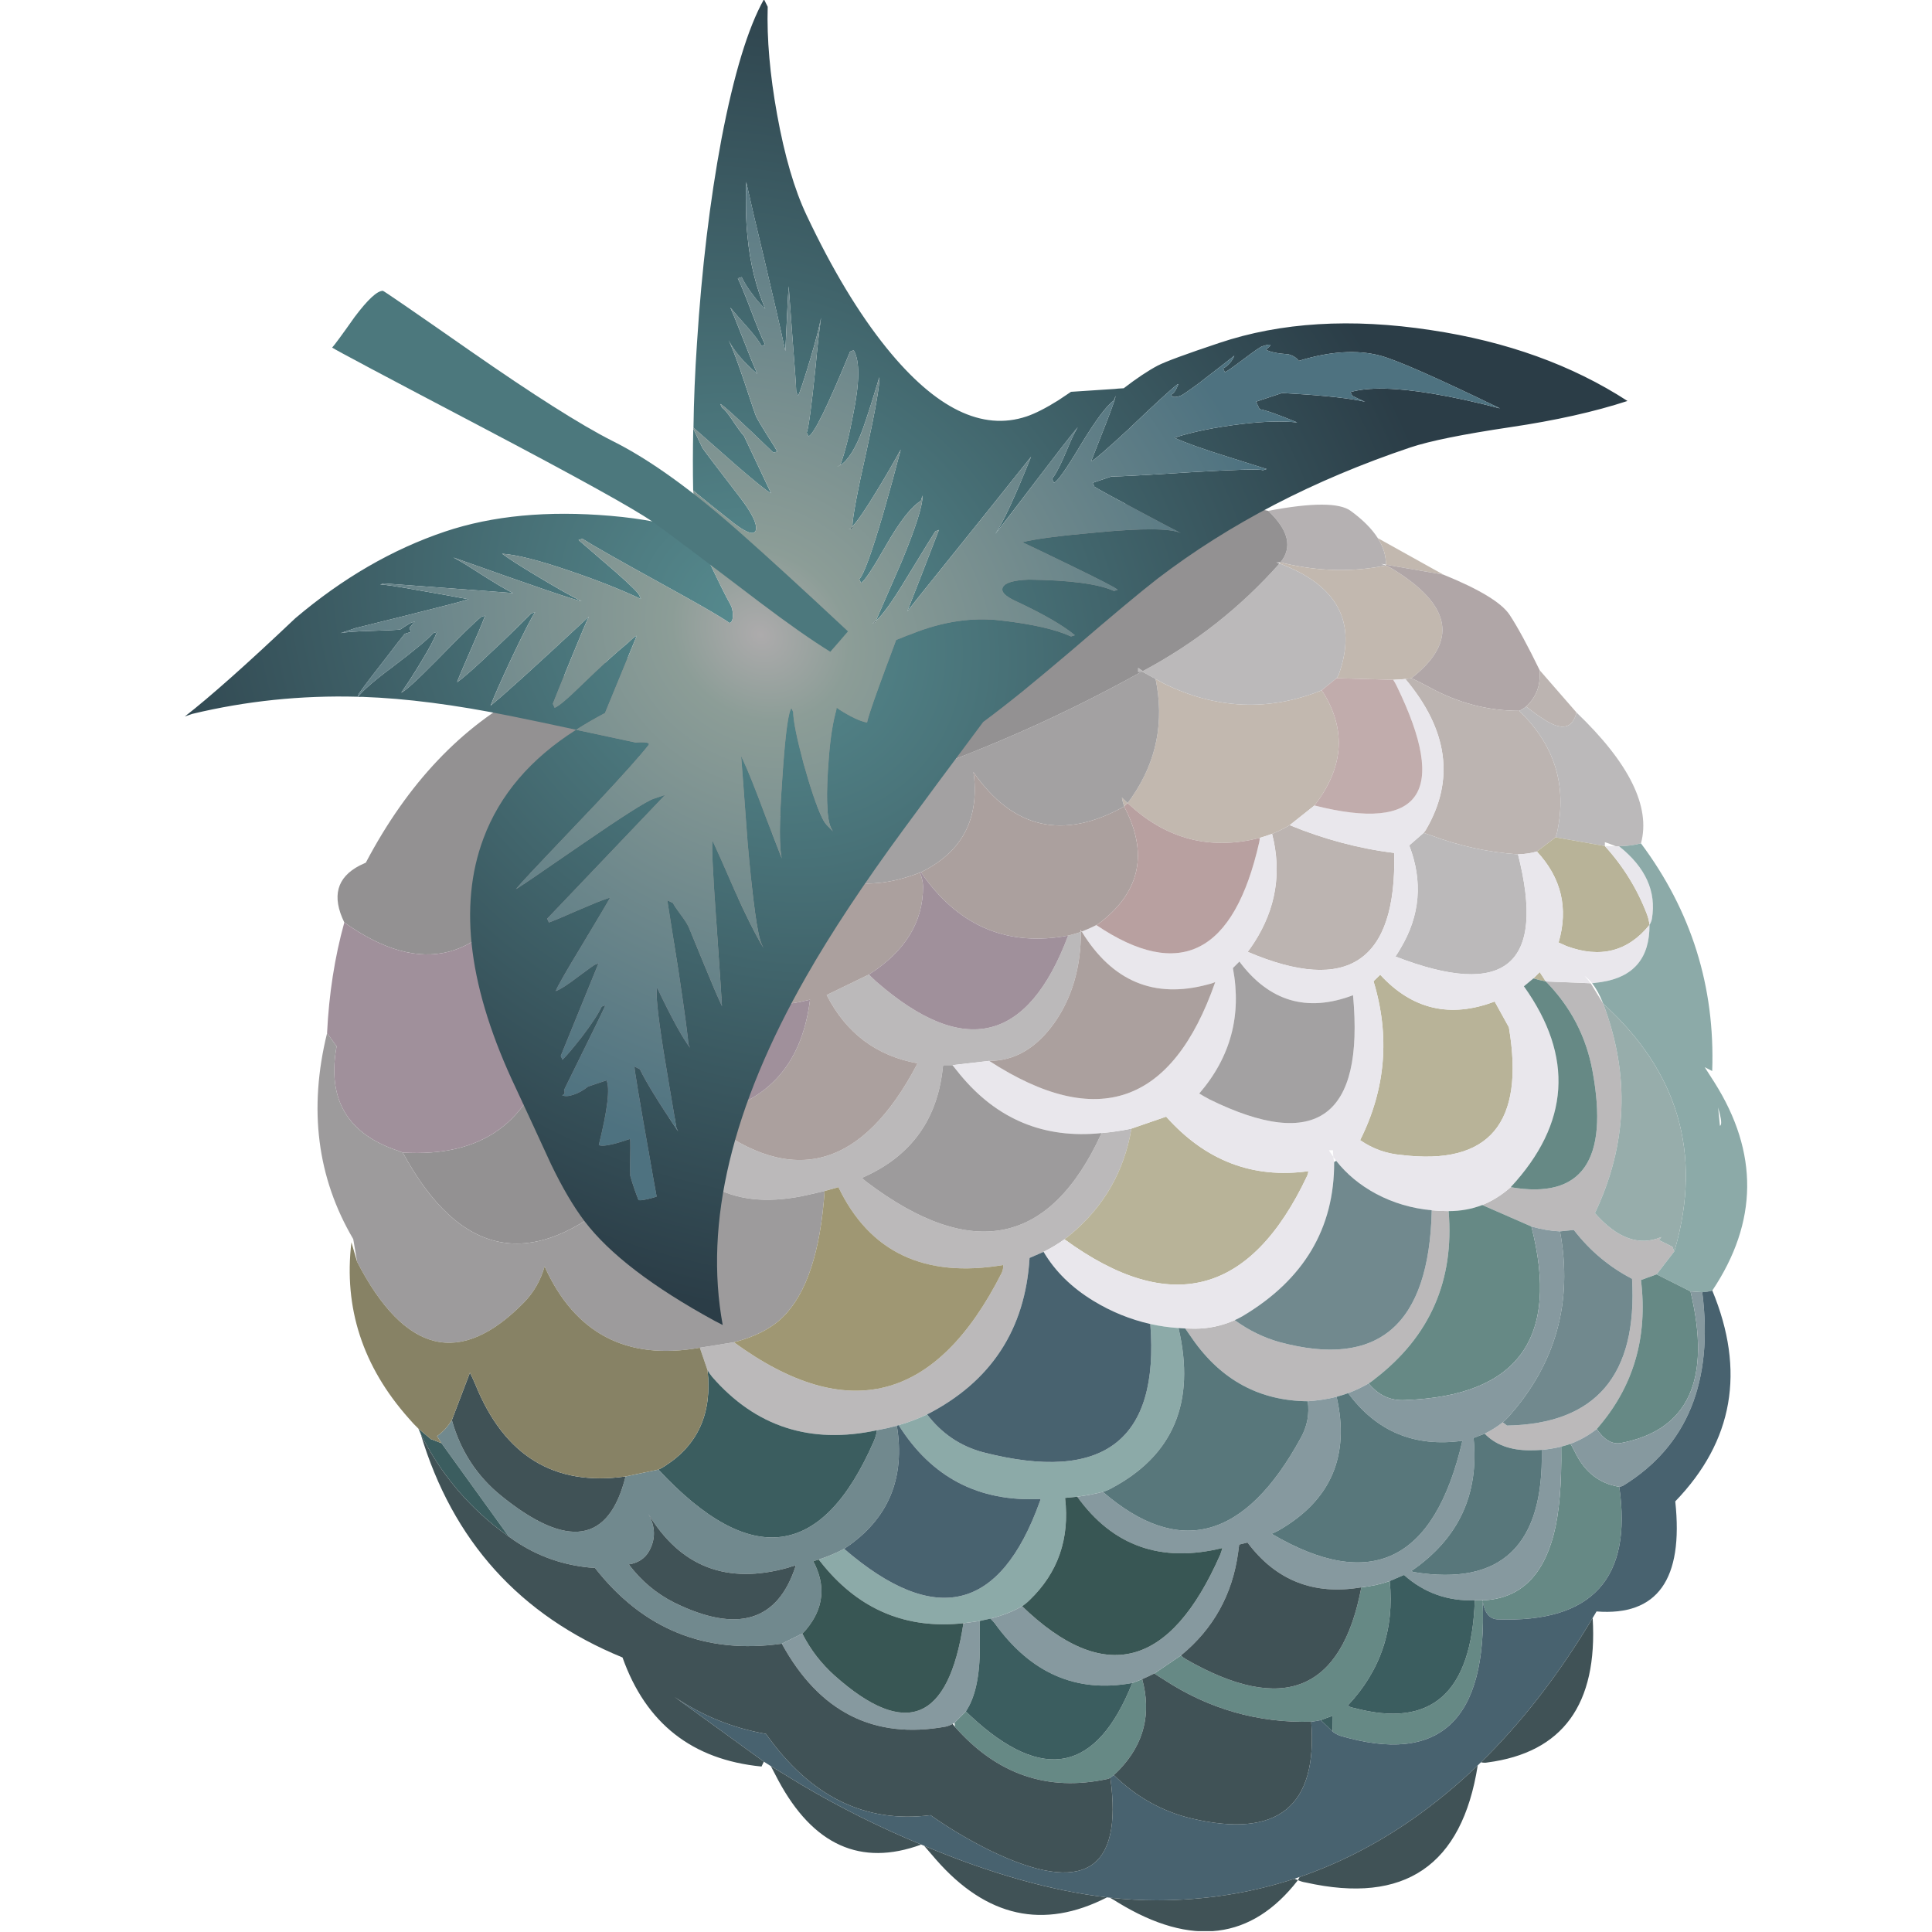 <?xml version="1.0" encoding="UTF-8" standalone="no"?>
<!-- Generator: Adobe Illustrator 15.1.0, SVG Export Plug-In . SVG Version: 6.00 Build 0)  -->

<svg
   xmlns:dc="http://purl.org/dc/elements/1.1/"
   xmlns:cc="http://creativecommons.org/ns#"
   xmlns:rdf="http://www.w3.org/1999/02/22-rdf-syntax-ns#"
   xmlns:svg="http://www.w3.org/2000/svg"
   xmlns="http://www.w3.org/2000/svg"
   xmlns:xlink="http://www.w3.org/1999/xlink"
   xmlns:sodipodi="http://sodipodi.sourceforge.net/DTD/sodipodi-0.dtd"
   xmlns:inkscape="http://www.inkscape.org/namespaces/inkscape"
   version="1.1"
   id="Layer_1"
   x="0px"
   y="0px"
   width="256"
   height="256"
   viewBox="0 0 256 256"
   xml:space="preserve"
   sodipodi:docname="tuna_berry.svg"
   inkscape:version="0.92.4 (5da689c313, 2019-01-14)"><title
   id="title900">Tuna Berry</title><defs
   id="defs91"><radialGradient
     inkscape:collect="always"
     xlink:href="#SVGID_1_"
     id="radialGradient1000"
     gradientUnits="userSpaceOnUse"
     gradientTransform="matrix(0.998,0.052,-0.195,0.991,-463,46.4)"
     cx="573.5"
     cy="-227.65"
     r="172.437" /><radialGradient
     inkscape:collect="always"
     xlink:href="#SVGID_2_"
     id="radialGradient1002"
     gradientUnits="userSpaceOnUse"
     gradientTransform="matrix(0.998,0.052,-0.195,0.991,-463,46.4)"
     cx="573.05"
     cy="-229.8"
     r="133.474" /></defs><sodipodi:namedview
   pagecolor="#ffffff"
   bordercolor="#666666"
   borderopacity="1"
   objecttolerance="10"
   gridtolerance="10"
   guidetolerance="10"
   inkscape:pageopacity="0"
   inkscape:pageshadow="2"
   inkscape:window-width="1920"
   inkscape:window-height="1025"
   id="namedview89"
   showgrid="false"
   inkscape:zoom="0.64763997"
   inkscape:cx="-36.880057"
   inkscape:cy="65.33754"
   inkscape:window-x="-8"
   inkscape:window-y="-8"
   inkscape:window-maximized="1"
   inkscape:current-layer="Layer_1"
   fit-margin-top="0"
   fit-margin-left="0"
   fit-margin-right="0"
   fit-margin-bottom="0" />
<symbol
   id="tunaberry2"
   viewBox="11.895 -471.366 384.976 476.576"
   transform="translate(-7.202,210.955)">
	<g
   id="Layer_1_2_">
		<g
   id="g54">
			<path
   style="clip-rule:evenodd;fill:#b5b1b2;fill-rule:evenodd"
   d="m 281.85,-133.7 c 3.033,3.7 2.033,7.942 -3,12.725 10.8,2.05 17.583,2.042 20.35,-0.025 3,-2.2 5.216,-4.433 6.65,-6.7 1.367,-2.133 2.033,-4.316 2,-6.55 -0.434,0.1 -0.817,0.167 -1.15,0.2 0.367,-0.133 0.75,-0.267 1.15,-0.4 -8.133,-1.667 -16.5,-1.483 -25.1,0.55 -0.3,0.133 -0.6,0.2 -0.9,0.2 z"
   id="path2"
   inkscape:connector-curvature="0" />
			<path
   style="clip-rule:evenodd;fill:#c2b8af;fill-rule:evenodd"
   d="m 322,-136.7 -14.15,2.45 c 0.033,2.233 -0.633,4.417 -2,6.55 z m -40.35,2.75 c 0.067,0.067 0.133,0.15 0.2,0.25 0.3,0 0.6,-0.066 0.9,-0.2 8.6,-2.033 16.967,-2.217 25.1,-0.55 0.533,-0.233 1.05,-0.5 1.55,-0.8 14.733,-8.967 16.317,-17.967 4.75,-27 -0.5,-0.067 -1,-0.133 -1.5,-0.2 -0.933,-0.1 -1.933,-0.167 -3,-0.2 l -13.95,0.4 c 0.233,0.3 0.417,0.617 0.55,0.95 4.567,12.833 -0.3,21.95 -14.6,27.35 z m -4.9,-67.7 c -11.5,-2.934 -21.733,-0.617 -30.7,6.95 -0.633,0.567 -1.25,1.117 -1.85,1.65 -0.267,-0.267 -0.55,-0.55 -0.85,-0.85 -0.333,1.066 -0.517,1.8 -0.55,2.2 0.467,-0.466 0.934,-0.917 1.4,-1.35 0.433,0.533 0.833,1.083 1.2,1.65 5.967,8.767 7.867,18.417 5.7,28.95 0.667,-0.367 1.333,-0.733 2,-1.1 12.933,-6.367 25.9,-6.934 38.9,-1.7 0.267,-0.333 0.517,-0.7 0.75,-1.1 5.367,-9.1 4.533,-18.2 -2.5,-27.3 l -6.1,-4.85 c -1.4,-0.833 -2.85,-1.55 -4.35,-2.15 -1,-0.367 -2.017,-0.7 -3.05,-1 z"
   id="path4"
   inkscape:connector-curvature="0" />
			<path
   style="clip-rule:evenodd;fill:#b0a6a7;fill-rule:evenodd"
   d="m 340.7,-170.3 c -7.767,0 -15.2,1.966 -22.3,5.9 -1.4,0.767 -2.816,1.483 -4.25,2.15 11.567,9.033 9.983,18.033 -4.75,27 -0.5,0.3 -1.017,0.567 -1.55,0.8 -0.033,0.067 -0.033,0.133 0,0.2 L 322,-136.7 c 8.933,-3.633 14.383,-6.95 16.35,-9.95 1.967,-3 4.433,-7.55 7.4,-13.65 0,-0.3 0,-0.6 0,-0.9 0.1,-3.2 -1.017,-5.883 -3.35,-8.05 -0.533,-0.433 -1.1,-0.783 -1.7,-1.05 z"
   id="path6"
   inkscape:connector-curvature="0" />
			<path
   style="clip-rule:evenodd;fill:#bcb4b1;fill-rule:evenodd"
   d="m 354.8,-170.7 c -0.933,-4 -3.583,-4.583 -7.95,-1.75 -1.367,0.867 -2.85,1.934 -4.45,3.2 2.333,2.167 3.45,4.85 3.35,8.05 0,0.3 0,0.6 0,0.9 2.467,-2.833 5.483,-6.3 9.05,-10.4 z m -75,-29.95 c 1.5,0.6 2.95,1.316 4.35,2.15 8.5,-3.5 17.083,-5.783 25.75,-6.85 0.6,-26.8 -11.433,-34.933 -36.1,-24.4 0.567,0.767 1.1,1.533 1.6,2.3 5.367,8.367 6.833,17.3 4.4,26.8 z m 37.35,0.25 c 0.2,0.233 0.383,0.483 0.55,0.75 7.167,12.233 5.483,24.633 -5.05,37.2 0.5,0.067 1,0.133 1.5,0.2 1.434,-0.667 2.85,-1.383 4.25,-2.15 7.1,-3.934 14.533,-5.9 22.3,-5.9 8.7,-8.4 11.816,-18.367 9.35,-29.9 -0.1,-0.433 -0.233,-0.867 -0.4,-1.3 l -4.6,-3.5 c -1.3,-0.4 -2.85,-0.633 -4.65,-0.7 -7.333,0.5 -14.5,2.067 -21.5,4.7 -0.6,0.2 -1.183,0.4 -1.75,0.6 z"
   id="path8"
   inkscape:connector-curvature="0" />
			<path
   style="clip-rule:evenodd;fill:#bbb9ba;fill-rule:evenodd"
   d="m 342.4,-169.25 c 1.6,-1.267 3.083,-2.333 4.45,-3.2 4.367,-2.833 7.017,-2.25 7.95,1.75 13.034,-12.5 18.333,-23.267 15.9,-32.3 -1.667,-0.433 -3.467,-0.667 -5.4,-0.7 h -0.8 c -1.5,0.6 -2.4,0.934 -2.7,1 v -0.95 l -12.15,2.15 c 0.167,0.433 0.3,0.867 0.4,1.3 2.467,11.534 -0.65,21.5 -9.35,29.9 0.6,0.267 1.167,0.617 1.7,1.05 z m 1.3,-128.25 -12.1,5.3 c 2.467,1 4.8,2.467 7,4.4 17.533,-3.034 24.25,6.533 20.15,28.7 -1.567,8.5 -5.4,15.85 -11.5,22.05 l 11.05,-0.45 3.1,-5.05 c 6.633,-17.567 5.95,-34.784 -2.05,-51.65 5.467,-6.233 10.917,-8.2 16.35,-5.9 l -0.55,-0.75 3.3,-1.65 0.45,-1.15 -4.35,-5.65 -3.85,-1.4 c 1.733,-14.233 -1.9,-26.483 -10.9,-36.75 -1.933,-1.533 -4.083,-2.75 -6.45,-3.65 -0.767,-0.267 -1.533,-0.5 -2.3,-0.7 -1.533,-0.367 -3.133,-0.633 -4.8,-0.8 -0.967,-0.066 -1.95,-0.1 -2.95,-0.1 -4.767,0 -8.466,1.367 -11.1,4.1 1.566,0.767 3.05,1.7 4.45,2.8 l 1.05,-0.8 c 21.9,0.4 32.167,12.467 30.8,36.2 -5.6,2.9 -10.383,6.917 -14.35,12.05 l -3.4,-0.35 c -2.233,0.1 -4.583,0.5 -7.05,1.2 z m -26.55,97.1 c 0.567,-0.2 1.15,-0.4 1.75,-0.6 7,-2.633 14.167,-4.2 21.5,-4.7 6.934,-27.3 -3.133,-35.7 -30.2,-25.2 0.433,0.633 0.85,1.3 1.25,2 4.833,8.066 5.55,16.533 2.15,25.4 z m 2,-93.1 c 1.367,-0.133 2.75,-0.2 4.15,-0.2 1.434,-17.167 -4.633,-30.966 -18.2,-41.4 -0.467,-0.4 -0.967,-0.767 -1.5,-1.1 -1.6,-0.933 -3.283,-1.733 -5.05,-2.4 -0.933,-0.333 -1.883,-0.633 -2.85,-0.9 -2.267,-0.567 -4.633,-0.933 -7.1,-1.1 -11.867,0.1 -21.333,5.217 -28.4,15.35 -0.6,0.867 -1.2,1.733 -1.8,2.6 0.767,-0.033 1.567,-0.05 2.4,-0.05 3.333,0 6.6,0.7 9.8,2.1 3.433,-2.5 7.1,-4.3 11,-5.4 24.4,-6.6 36.917,4.233 37.55,32.5 z m -131.35,-53 c -0.167,-0.033 -0.316,-0.083 -0.45,-0.15 -1.6,-0.434 -3.233,-0.8 -4.9,-1.1 -16.367,-3.533 -29.9,0.85 -40.6,13.15 -0.434,0.533 -0.817,1.083 -1.15,1.65 l -1.9,5.55 8.4,1.35 c 27.933,-20.4 49.933,-14.684 66,17.15 0.267,0.566 0.383,1.2 0.35,1.9 -19.367,-3.267 -32.9,3.133 -40.6,19.2 l -3.4,-0.95 c -1.3,-0.3 -2.6,-0.6 -3.9,-0.9 -18.167,-4.2 -30.483,2.117 -36.95,18.95 l 10.3,0.5 c 21.033,-17.433 38.4,-13.95 52.1,10.45 0.467,0.833 0.917,1.667 1.35,2.5 -10.133,1.833 -17.6,7.45 -22.4,16.85 l 10.4,5.05 c 0.633,-0.633 1.283,-1.25 1.95,-1.85 21.533,-18.733 37.25,-14.917 47.15,11.45 1.067,0.267 2.117,0.567 3.15,0.9 0,-8.767 -2.2,-16.267 -6.6,-22.5 -4.434,-6.2 -9.767,-9.3 -16,-9.3 l -9.05,-1.05 h -2.3 c -0.067,-0.667 -0.15,-1.35 -0.25,-2.05 -1.667,-12.167 -8.25,-20.75 -19.75,-25.75 0.367,-0.367 0.767,-0.717 1.2,-1.05 25.933,-19.6 45.216,-15.567 57.85,12.1 2.6,0.233 5.05,0.6 7.35,1.1 -1.8,-10.6 -6.833,-19.333 -15.1,-26.2 -0.466,-0.367 -0.933,-0.733 -1.4,-1.1 -1.633,-1.167 -3.35,-2.2 -5.15,-3.1 l -3.45,-1.5 c -1.066,-17.633 -9.483,-30.5 -25.25,-38.6 -2.233,-1.067 -4.567,-1.95 -7,-2.65 z m 107.9,184.25 -3.7,-3 c -13,-5.233 -25.967,-4.667 -38.9,1.7 -0.667,0.367 -1.333,0.733 -2,1.1 l -3.35,1.85 -0.95,-0.1 v 1 l 1.15,-0.8 c 12.8,6.8 24.033,15.65 33.7,26.55 14.3,-5.4 19.167,-14.517 14.6,-27.35 -0.133,-0.333 -0.317,-0.65 -0.55,-0.95 z"
   id="path10"
   inkscape:connector-curvature="0" />
			<path
   style="clip-rule:evenodd;fill:#b8b398;fill-rule:evenodd"
   d="m 372.8,-223.1 c -5.3,-6.566 -12.1,-8.316 -20.4,-5.25 -0.667,0.3 -1.333,0.6 -2,0.9 2.467,8.467 0.684,15.95 -5.35,22.45 l 4.6,3.5 12.15,-2.15 c 4.567,-5.033 8.034,-10.667 10.4,-16.9 0.3,-0.8 0.5,-1.65 0.6,-2.55 z m -25.55,-13.95 c -1.033,0.2 -2.05,0.45 -3.05,0.75 l 1.55,1.55 z m -9.1,-11.3 c 4,-23.667 -4.833,-34.167 -26.5,-31.5 -3.667,0.3 -7.05,1.517 -10.15,3.65 6.3,12.6 7.4,25.667 3.3,39.2 l 1.65,1.6 c 7.867,-8.567 17.267,-10.767 28.2,-6.6 z m -109.5,-52.3 c 0.467,0.367 0.934,0.733 1.4,1.1 8.267,6.867 13.3,15.6 15.1,26.2 l 8.55,2.95 c 9.667,-10.867 21.35,-15.35 35.05,-13.45 -0.033,-0.4 -0.133,-0.783 -0.3,-1.15 -13.867,-29.433 -33.8,-34.65 -59.8,-15.65 z"
   id="path12"
   inkscape:connector-curvature="0" />
			<path
   style="clip-rule:evenodd;fill:#e9e7ec;fill-rule:evenodd"
   d="m 361.8,-203.65 c 0.9,-0.033 1.8,-0.05 2.7,-0.05 h 0.8 c 6.534,-5.2 9.233,-11.167 8.1,-17.9 -0.1,-0.533 -0.3,-1.033 -0.6,-1.5 -0.1,0.9 -0.3,1.75 -0.6,2.55 -2.367,6.233 -5.833,11.867 -10.4,16.9 z m -44.65,3.25 -3.55,-3.1 c 3.4,-8.867 2.683,-17.333 -2.15,-25.4 -0.4,-0.7 -0.817,-1.367 -1.25,-2 27.066,-10.5 37.133,-2.1 30.2,25.2 1.8,0.067 3.35,0.3 4.65,0.7 6.034,-6.5 7.817,-13.983 5.35,-22.45 0.667,-0.3 1.333,-0.6 2,-0.9 8.3,-3.066 15.1,-1.316 20.4,5.25 0.067,-8.167 -3.883,-12.867 -11.85,-14.1 -0.767,-0.1 -1.534,-0.2 -2.3,-0.3 -0.6,0.767 -1.217,1.367 -1.85,1.8 0.434,-0.433 0.934,-1.033 1.5,-1.8 l -11.05,0.45 -1.5,2.3 -1.55,-1.55 -2.35,-1.95 c 12.367,-17.333 11.283,-33.85 -3.25,-49.55 -2.2,-1.934 -4.533,-3.4 -7,-4.4 -2.6,-1 -5.367,-1.5 -8.3,-1.5 -1.4,0 -2.783,0.067 -4.15,0.2 -4.933,0.467 -9.5,1.817 -13.7,4.05 -3.967,2.133 -7.25,4.85 -9.85,8.15 -0.233,0.3 -0.467,0.617 -0.7,0.95 -0.066,0.633 -0.1,1.184 -0.1,1.65 h -1 c 0.367,-0.566 0.733,-1.117 1.1,-1.65 0.033,-0.367 0.1,-0.783 0.2,-1.25 0.066,-16.333 -7.45,-29 -22.55,-38 -0.633,-0.367 -1.283,-0.7 -1.95,-1 -3.2,-1.4 -6.467,-2.1 -9.8,-2.1 -0.833,0 -1.633,0.017 -2.4,0.05 -0.566,0.033 -1.117,0.066 -1.65,0.1 -2.367,0.167 -4.683,0.5 -6.95,1 -4.966,1.133 -9.633,3.033 -14,5.7 -5.367,3.267 -9.466,7.3 -12.3,12.1 1.8,0.9 3.517,1.933 5.15,3.1 26,-19 45.934,-13.783 59.8,15.65 0.167,0.367 0.267,0.75 0.3,1.15 -13.7,-1.9 -25.383,2.583 -35.05,13.45 l -8.55,-2.95 c -2.3,-0.5 -4.75,-0.867 -7.35,-1.1 -14.133,-1.466 -25.767,3.35 -34.9,14.45 -0.633,0.767 -1.25,1.533 -1.85,2.3 l 9.05,1.05 c 26.6,-17.267 45.167,-10.783 55.7,19.45 -0.6,-0.267 -1.216,-0.466 -1.85,-0.6 -13.2,-3.567 -23.55,0.783 -31.05,13.05 1.233,0.467 2.434,1 3.6,1.6 20.567,-13.867 33.95,-7.033 40.15,20.5 0.067,0.333 0.1,0.667 0.1,1 1.033,0.3 2.05,0.633 3.05,1 2.434,-9.5 0.967,-18.434 -4.4,-26.8 -0.5,-0.767 -1.033,-1.533 -1.6,-2.3 24.667,-10.533 36.7,-2.4 36.1,24.4 -8.667,1.067 -17.25,3.35 -25.75,6.85 l 6.1,4.85 c 26.3,-6.667 33.067,3.133 20.3,29.4 -0.267,0.567 -0.566,1.1 -0.9,1.6 1.067,0.033 2.067,0.1 3,0.2 10.533,-12.566 12.217,-24.966 5.05,-37.2 -0.167,-0.267 -0.35,-0.517 -0.55,-0.75 z m 21,-47.95 -3.5,6.35 c -10.933,-4.167 -20.333,-1.967 -28.2,6.6 l -1.65,-1.6 c 4.1,-13.533 3,-26.6 -3.3,-39.2 3.1,-2.133 6.483,-3.35 10.15,-3.65 21.667,-2.667 30.5,7.833 26.5,31.5 z m -68,14.6 c 2.2,-11.667 -0.566,-21.983 -8.3,-30.95 0.833,-0.5 1.683,-0.983 2.55,-1.45 26.333,-12.934 38.117,-4.367 35.35,25.7 -11.333,-4.3 -20.667,-1.533 -28,8.3 z"
   id="path14"
   inkscape:connector-curvature="0" />
			<path
   style="clip-rule:evenodd;fill:#8caaa8;fill-rule:evenodd"
   d="m 385.8,-313.7 -2.9,0.2 -8.35,4.2 4.35,5.65 c 0.1,0.267 0.184,0.533 0.25,0.8 6.6,23.467 0.684,43.567 -17.75,60.3 -0.833,2.133 -1.75,3.816 -2.75,5.05 0.767,0.1 1.533,0.2 2.3,0.3 7.966,1.233 11.917,5.934 11.85,14.1 0.3,0.467 0.5,0.967 0.6,1.5 1.133,6.733 -1.566,12.7 -8.1,17.9 1.934,0.034 3.733,0.267 5.4,0.7 12.433,-16.667 18.283,-35.383 17.55,-56.15 l -1.85,0.95 c 0.8,-1.233 1.6,-2.483 2.4,-3.75 10.934,-17.333 10.758,-34.45 -0.525,-51.35 -0.783,-0.233 -1.608,-0.367 -2.475,-0.4 z m 4.35,41.05 c 0.533,0.133 0.383,1.633 -0.45,4.5 0.167,-1.467 0.317,-2.967 0.45,-4.5 z M 218.2,-391.15 c -2.233,-1.3 -4.833,-2.317 -7.8,-3.05 -0.867,-0.2 -1.75,-0.4 -2.65,-0.6 -1.3,-0.2 -2.633,-0.383 -4,-0.55 -13.933,-1.5 -25.417,3.233 -34.45,14.2 -0.4,0.5 -0.8,1 -1.2,1.5 2.3,0.767 4.383,1.65 6.25,2.65 22.4,-19.333 38.467,-15.467 48.2,11.6 0.1,0.233 0.167,0.467 0.2,0.7 -15.2,-0.767 -26.85,5.3 -34.95,18.2 2.434,0.7 4.767,1.583 7,2.65 3.6,-4.733 8.217,-7.85 13.85,-9.35 29.667,-7.6 43.383,2.95 41.15,31.65 2.267,-0.5 4.583,-0.833 6.95,-1 4.267,-18.3 -1.3,-31.5 -16.7,-39.6 -0.6,-0.333 -1.25,-0.6 -1.95,-0.8 -1.934,-0.5 -4.033,-0.9 -6.3,-1.2 l -3,-0.3 c 1.167,-10.066 -1.75,-18.466 -8.75,-25.2 -0.567,-0.567 -1.183,-1.067 -1.85,-1.5 z"
   id="path16"
   inkscape:connector-curvature="0" />
			<path
   style="clip-rule:evenodd;fill:#c1acac;fill-rule:evenodd"
   d="m 290.25,-193.65 c 7.033,9.1 7.867,18.2 2.5,27.3 -0.233,0.4 -0.483,0.767 -0.75,1.1 l 3.7,3 13.95,-0.4 c 0.333,-0.5 0.633,-1.033 0.9,-1.6 12.767,-26.267 6,-36.067 -20.3,-29.4 z"
   id="path18"
   inkscape:connector-curvature="0" />
			<path
   style="clip-rule:evenodd;fill:#a3a1a2;fill-rule:evenodd"
   d="m 193.3,-210.1 c -0.066,0 -0.15,-0.033 -0.25,-0.1 -14.267,-5.566 -26.017,-2.517 -35.25,9.15 -0.367,0.466 -0.667,0.966 -0.9,1.5 0.067,0.966 0.05,1.867 -0.05,2.7 6.467,1.934 12.917,3.9 19.35,5.9 25.033,7.6 48.883,17.717 71.55,30.35 l 3.35,-1.85 c 2.167,-10.533 0.267,-20.183 -5.7,-28.95 -0.367,-0.567 -0.767,-1.117 -1.2,-1.65 -0.467,0.433 -0.934,0.883 -1.4,1.35 0.034,-0.4 0.217,-1.133 0.55,-2.2 -15.033,-8.367 -27.417,-5.533 -37.15,8.5 0.066,-0.3 0.117,-0.6 0.15,-0.9 1.2,-11.033 -3.15,-18.967 -13.05,-23.8 z m 76.85,-23.65 1.6,1.6 c 7.333,-9.833 16.667,-12.6 28,-8.3 2.767,-30.066 -9.017,-38.633 -35.35,-25.7 -0.867,0.467 -1.717,0.95 -2.55,1.45 7.733,8.967 10.5,19.283 8.3,30.95 z"
   id="path20"
   inkscape:connector-curvature="0" />
			<path
   style="clip-rule:evenodd;fill:#668985;fill-rule:evenodd"
   d="m 347.25,-237.05 c 6.1,-6.2 9.933,-13.55 11.5,-22.05 4.1,-22.167 -2.617,-31.733 -20.15,-28.7 14.533,15.7 15.617,32.216 3.25,49.55 l 2.35,1.95 c 1,-0.3 2.017,-0.55 3.05,-0.75 z m -3.55,-60.45 c 7.033,-27.5 -3.284,-41.767 -30.95,-42.8 -3.633,-0.267 -6.683,1.1 -9.15,4.1 0.533,0.333 1.033,0.7 1.5,1.1 13.566,10.434 19.633,24.233 18.2,41.4 2.934,0 5.7,0.5 8.3,1.5 z m 39.2,-16 c 5.233,-21.867 -0.55,-34.35 -17.35,-37.45 -2.066,-0.267 -3.983,0.9 -5.75,3.5 9,10.267 12.633,22.517 10.9,36.75 l 3.85,1.4 z m -125.55,-89.8 c 0.367,-0.367 0.783,-0.684 1.25,-0.95 23.967,-13.733 38.367,-7.817 43.2,17.75 2.467,0.267 4.8,0.783 7,1.55 1.167,-11.9 -2.283,-22.133 -10.35,-30.7 0.466,-0.333 0.983,-0.533 1.55,-0.6 19.067,-5.133 28.983,3.717 29.75,26.55 h 1.85 c 0.033,-0.066 0.066,-0.15 0.1,-0.25 0,0.1 0,0.184 0,0.25 8.933,0.333 14.767,5.75 17.5,16.25 1.367,5.233 1.983,12.45 1.85,21.65 0.767,0.2 1.534,0.433 2.3,0.7 0.433,-0.767 0.85,-1.55 1.25,-2.35 2.367,-4.733 5.95,-7.483 10.75,-8.25 3.267,-22.667 -6.733,-33.566 -30,-32.7 -1.967,0.1 -3.184,1.583 -3.65,4.45 1.167,-29.367 -10.55,-40.417 -35.15,-33.15 -0.667,0.233 -1.283,0.583 -1.85,1.05 l -0.05,3.85 -2.85,-1.05 c -0.767,-0.167 -1.55,-0.3 -2.35,-0.4 -13.167,-0.333 -25.3,3.15 -36.4,10.45 -0.767,0.467 -1.517,0.95 -2.25,1.45 z m -55.7,-17.6 c -0.033,0.4 -0.066,0.733 -0.1,1 l 2.8,2.8 c 0.4,-0.4 0.816,-0.8 1.25,-1.2 17.767,-16.534 31.017,-13.8 39.75,8.2 0.8,0.3 1.617,0.617 2.45,0.95 2.3,-8.467 0.467,-15.867 -5.5,-22.2 -0.466,-0.5 -0.966,-0.983 -1.5,-1.45 l -0.85,-0.65 c -0.267,-0.2 -0.55,-0.316 -0.85,-0.35 -14.633,-3.133 -27.117,1.167 -37.45,12.9 z"
   id="path22"
   inkscape:connector-curvature="0" />
			<path
   style="clip-rule:evenodd;fill:#97adab;fill-rule:evenodd"
   d="m 361.4,-242.55 c 18.434,-16.733 24.35,-36.833 17.75,-60.3 -0.066,-0.267 -0.15,-0.533 -0.25,-0.8 l -0.45,1.15 -3.3,1.65 0.55,0.75 c -5.434,-2.3 -10.883,-0.333 -16.35,5.9 8,16.867 8.683,34.083 2.05,51.65 z"
   id="path24"
   inkscape:connector-curvature="0" />
			<path
   style="clip-rule:evenodd;fill:#86999f;fill-rule:evenodd"
   d="m 238.1,-362.95 c 18.833,-16.233 35.1,-11.783 48.8,13.35 1.567,2.833 2.133,5.833 1.7,9 2.467,0.167 4.833,0.533 7.1,1.1 3.333,-14.633 -1.45,-25.633 -14.35,-33 -0.533,-0.267 -1.083,-0.533 -1.65,-0.8 24.466,-14.4 40.133,-6.75 47,22.95 -11.8,-1.633 -21.184,2.283 -28.15,11.75 1.767,0.667 3.45,1.467 5.05,2.4 2.467,-3 5.517,-4.367 9.15,-4.1 27.667,1.033 37.983,15.3 30.95,42.8 2.466,-0.7 4.816,-1.1 7.05,-1.2 3.233,-17.466 -1.05,-32.767 -12.85,-45.9 -0.4,-0.433 -0.816,-0.833 -1.25,-1.2 -1.4,-1.1 -2.883,-2.034 -4.45,-2.8 l -2.75,-1.05 c 1.4,-13.9 -3.7,-24.833 -15.3,-32.8 0.2,-0.2 0.417,-0.3 0.65,-0.3 21.467,-3.467 31.95,6.583 31.45,30.15 1.667,0.167 3.267,0.434 4.8,0.8 0.133,-9.2 -0.483,-16.417 -1.85,-21.65 -2.733,-10.5 -8.567,-15.917 -17.5,-16.25 -0.034,0.034 -0.067,0.034 -0.1,0 h -1.85 c -6.7,-0.233 -12.517,1.85 -17.45,6.25 l -3.5,-1.5 c -2.2,-0.767 -4.533,-1.283 -7,-1.55 -11.7,-2 -21.05,1.683 -28.05,11.05 l -2.05,-0.5 c -0.067,-0.633 -0.15,-1.267 -0.25,-1.9 -1.4,-10.4 -6.1,-18.883 -14.1,-25.45 l -6.55,-4.45 c -1,-0.5 -2,-0.967 -3,-1.4 -0.833,-0.333 -1.65,-0.65 -2.45,-0.95 -13.733,-2.533 -25.033,2.383 -33.9,14.75 -0.333,0.4 -0.684,0.783 -1.05,1.15 2.967,0.733 5.567,1.75 7.8,3.05 20.233,-19.533 36.5,-15.317 48.8,12.65 0.233,0.567 0.417,1.133 0.55,1.7 -15.1,-3.733 -27.017,0.483 -35.75,12.65 2.267,0.3 4.367,0.7 6.3,1.2 z m 115.25,11.85 c 2.367,0.9 4.517,2.117 6.45,3.65 1.767,-2.6 3.684,-3.767 5.75,-3.5 16.8,3.1 22.583,15.583 17.35,37.45 l 2.9,-0.2 c 2.8,-22.066 -3.683,-37.966 -19.45,-47.7 -0.3,-0.167 -0.633,-0.267 -1,-0.3 -4.8,0.767 -8.383,3.517 -10.75,8.25 -0.4,0.8 -0.817,1.583 -1.25,2.35 z M 159,-400.4 l 5.05,2.5 c 2,-3.967 4.684,-7.45 8.05,-10.45 17.433,-15.5 27.983,-11.167 31.65,13 1.367,0.167 2.7,0.35 4,0.55 0.033,-1.633 0.05,-3.767 0.05,-6.4 0,-7.2 -1.15,-12.5 -3.45,-15.9 l -2.8,-2.8 c -0.167,-0.1 -0.316,-0.2 -0.45,-0.3 -0.567,-0.3 -1.133,-0.517 -1.7,-0.65 -17.7,-3.233 -31.167,3.583 -40.4,20.45 z"
   id="path26"
   inkscape:connector-curvature="0" />
			<path
   style="clip-rule:evenodd;fill:#71898e;fill-rule:evenodd"
   d="m 295.6,-281.3 c 2.6,-3.3 5.883,-6.017 9.85,-8.15 4.2,-2.233 8.767,-3.583 13.7,-4.05 -0.633,-28.267 -13.15,-39.1 -37.55,-32.5 -3.9,1.1 -7.567,2.9 -11,5.4 0.667,0.3 1.316,0.633 1.95,1 15.1,9 22.617,21.667 22.55,38 0.167,0.1 0.333,0.2 0.5,0.3 z m 55.15,-17.4 3.4,0.35 c 3.967,-5.133 8.75,-9.15 14.35,-12.05 1.367,-23.733 -8.9,-35.8 -30.8,-36.2 l -1.05,0.8 c 0.434,0.367 0.85,0.767 1.25,1.2 11.8,13.133 16.083,28.433 12.85,45.9 z m -186.7,-99.2 -5.05,-2.5 c -18.867,-2.667 -34.217,3.566 -46.05,18.7 -0.5,0.034 -1,0.067 -1.5,0.1 -7.267,0.733 -13.833,3.267 -19.7,7.6 l -16.6,23.05 c -0.367,0.6 -0.733,1.184 -1.1,1.75 1.367,0.934 2.583,2.25 3.65,3.95 2.133,-7.633 6.216,-13.883 12.25,-18.75 16.3,-13.167 26.483,-11.55 30.55,4.85 l 8.1,1.7 c 22.733,-24.466 40.433,-22.117 53.1,7.05 0.367,0.833 0.617,1.717 0.75,2.65 1.667,0.3 3.3,0.667 4.9,1.1 2.1,-12.934 -2.083,-22.95 -12.55,-30.05 -0.167,-0.1 -0.316,-0.2 -0.45,-0.3 -1.867,-1 -3.95,-1.883 -6.25,-2.65 l -1.35,-0.4 c 3.167,-6 2.6,-11.6 -1.7,-16.8 -0.3,-0.367 -0.633,-0.717 -1,-1.05 z m -3.5,16.25 c -15.066,-4.233 -26.55,0.2 -34.45,13.3 1.8,-3.2 1.85,-6.3 0.15,-9.3 -1.033,-1.767 -2.683,-2.833 -4.95,-3.2 3.034,-4.033 6.75,-7.167 11.15,-9.4 15.633,-7.7 25.633,-4.65 30,9.15 -0.667,-0.133 -1.3,-0.317 -1.9,-0.55 z"
   id="path28"
   inkscape:connector-curvature="0" />
			<path
   style="clip-rule:evenodd;fill:#58777b;fill-rule:evenodd"
   d="m 298.55,-338.6 c 6.967,-9.467 16.35,-13.383 28.15,-11.75 -6.867,-29.7 -22.534,-37.35 -47,-22.95 0.566,0.267 1.117,0.533 1.65,0.8 12.9,7.367 17.683,18.367 14.35,33 0.967,0.267 1.917,0.567 2.85,0.9 z m -9.95,-2 c 0.433,-3.167 -0.133,-6.167 -1.7,-9 -13.7,-25.133 -29.967,-29.583 -48.8,-13.35 0.7,0.2 1.35,0.467 1.95,0.8 15.4,8.1 20.967,21.3 16.7,39.6 0.533,-0.034 1.083,-0.067 1.65,-0.1 0.6,-0.867 1.2,-1.733 1.8,-2.6 7.067,-10.133 16.533,-15.25 28.4,-15.35 z m 43.6,-8 c 2.633,-2.733 6.333,-4.1 11.1,-4.1 1,0 1.983,0.034 2.95,0.1 0.5,-23.566 -9.983,-33.617 -31.45,-30.15 -0.233,0 -0.45,0.1 -0.65,0.3 11.6,7.967 16.7,18.9 15.3,32.8 z"
   id="path30"
   inkscape:connector-curvature="0" />
			<path
   style="clip-rule:evenodd;fill:#48626f;fill-rule:evenodd"
   d="m 156.3,-430.6 c -0.566,0.367 -1.142,0.733 -1.725,1.1 l -21.975,15.95 c 6.833,-4.633 14.333,-7.667 22.5,-9.1 10.9,-15.434 24.417,-22.117 40.55,-20.05 4.633,-3.267 9.55,-6.183 14.75,-8.75 22.867,-11.066 32.717,-5.066 29.55,18 l 0.85,0.65 c 5.534,-5.4 11.9,-8.967 19.1,-10.7 21.3,-5.033 31.15,2.917 29.55,23.85 0.8,0.1 1.583,0.233 2.35,0.4 l 2.9,-2.8 c 0.566,-0.467 1.183,-0.817 1.85,-1.05 24.6,-7.267 36.317,3.783 35.15,33.15 0.466,-2.867 1.683,-4.35 3.65,-4.45 23.267,-0.867 33.267,10.033 30,32.7 0.367,0.034 0.7,0.133 1,0.3 15.767,9.733 22.25,25.633 19.45,47.7 0.867,0.034 1.692,0.167 2.475,0.4 8.217,-19.833 5.175,-37.167 -9.125,-52 2.067,-19.267 -4.4,-28.317 -19.4,-27.15 l -0.95,-1.6 c -0.333,-0.567 -0.667,-1.117 -1,-1.65 -8,-13.167 -16.841,-24.483 -26.525,-33.95 -0.25,-0.267 -0.517,-0.525 -0.8,-0.775 -5.117,-4.917 -10.458,-9.325 -16.025,-13.225 -8.867,-6.2 -18.159,-10.967 -27.875,-14.3 -0.417,-0.133 -0.833,-0.275 -1.25,-0.425 -10.85,-3.55 -22.192,-5.325 -34.025,-5.325 -3.7,0 -7.525,0.217 -11.475,0.65 -0.25,0.033 -0.483,0.058 -0.7,0.075 -13.683,1.617 -28.7,5.858 -45.05,12.725 -0.25,0.1 -0.492,0.2 -0.725,0.3 -10.167,4.2 -20,9.117 -29.5,14.75 -2.533,1.533 -5.05,3.067 -7.55,4.6 z m 31.05,83.95 c 0.133,0.066 0.283,0.117 0.45,0.15 8.1,-12.9 19.75,-18.967 34.95,-18.2 -0.033,-0.233 -0.1,-0.466 -0.2,-0.7 -9.733,-27.067 -25.8,-30.934 -48.2,-11.6 0.133,0.1 0.283,0.2 0.45,0.3 10.467,7.1 14.65,17.117 12.55,30.05 z m 7.45,2.8 c 15.767,8.1 24.184,20.967 25.25,38.6 l 3.45,1.5 c 2.833,-4.8 6.933,-8.833 12.3,-12.1 4.367,-2.667 9.034,-4.566 14,-5.7 2.233,-28.7 -11.483,-39.25 -41.15,-31.65 -5.633,1.5 -10.25,4.617 -13.85,9.35 z"
   id="path32"
   inkscape:connector-curvature="0" />
			<path
   style="clip-rule:evenodd;fill:#3b5d5f;fill-rule:evenodd"
   d="M 75.15,-350.95 91.75,-374 c -0.767,0.567 -1.533,1.133 -2.3,1.7 -8.3,6.4 -14.784,14.3 -19.45,23.7 -0.2,0.434 -0.383,0.85 -0.55,1.25 l 3.1,-2.6 c -0.033,0 -0.05,-0.017 -0.05,-0.05 l 0.1,0.05 z m 254.6,-38.75 c -0.767,-22.833 -10.683,-31.683 -29.75,-26.55 -0.567,0.067 -1.083,0.267 -1.55,0.6 8.066,8.566 11.517,18.8 10.35,30.7 l 3.5,1.5 c 4.933,-4.4 10.75,-6.483 17.45,-6.25 z m -125.4,-27.4 c 2.3,3.4 3.45,8.7 3.45,15.9 0,2.633 -0.017,4.767 -0.05,6.4 0.9,0.2 1.783,0.4 2.65,0.6 0.367,-0.367 0.717,-0.75 1.05,-1.15 8.867,-12.367 20.167,-17.283 33.9,-14.75 -8.733,-22 -21.983,-24.733 -39.75,-8.2 -0.433,0.4 -0.85,0.8 -1.25,1.2 z m -75.75,59.65 c 0.6,0.267 1.167,0.583 1.7,0.95 8.1,5.2 11.567,13.05 10.4,23.55 0.333,-0.566 0.716,-1.117 1.15,-1.65 10.7,-12.3 24.233,-16.683 40.6,-13.15 -0.133,-0.933 -0.383,-1.817 -0.75,-2.65 -12.667,-29.167 -30.367,-31.517 -53.1,-7.05 z m 166.1,-64.6 -2.9,2.8 2.85,1.05 z"
   id="path34"
   inkscape:connector-curvature="0" />
			<path
   style="clip-rule:evenodd;fill:#405256;fill-rule:evenodd"
   d="m 247.8,-409.15 c 1,0.433 2,0.9 3,1.4 0.733,-0.5 1.483,-0.983 2.25,-1.45 11.1,-7.3 23.233,-10.783 36.4,-10.45 1.6,-20.934 -8.25,-28.883 -29.55,-23.85 -7.2,1.733 -13.566,5.3 -19.1,10.7 0.534,0.466 1.034,0.95 1.5,1.45 5.967,6.333 7.8,13.733 5.5,22.2 z m -46.15,-11.75 c 10.333,-11.733 22.817,-16.033 37.45,-12.9 0.3,0.033 0.583,0.15 0.85,0.35 3.167,-23.066 -6.684,-29.066 -29.55,-18 -5.2,2.567 -10.117,5.483 -14.75,8.75 -16.133,-2.066 -29.65,4.617 -40.55,20.05 -8.167,1.433 -15.667,4.467 -22.5,9.1 l 21.975,-15.95 -0.575,-1.2 c -17.067,1.667 -28.483,10.633 -34.25,26.9 -25.3,10.367 -41.883,28.767 -49.75,55.2 4.667,-9.4 11.15,-17.3 19.45,-23.7 0.767,-0.567 1.533,-1.133 2.3,-1.7 5.867,-4.333 12.433,-6.867 19.7,-7.6 0.5,-0.033 1,-0.066 1.5,-0.1 11.833,-15.133 27.183,-21.367 46.05,-18.7 9.233,-16.867 22.7,-23.684 40.4,-20.45 0.567,0.133 1.133,0.35 1.7,0.65 0.167,-0.233 0.35,-0.467 0.55,-0.7 z m 37.475,-42.075 c -15.65,-8.017 -29.692,-4.908 -42.125,9.325 -0.967,1.133 -1.942,2.267 -2.925,3.4 16.35,-6.867 31.367,-11.108 45.05,-12.725 z M 156.3,-430.6 c 2.5,-1.533 5.017,-3.066 7.55,-4.6 9.5,-5.633 19.333,-10.55 29.5,-14.75 -14.9,-5.466 -26.65,-0.167 -35.25,15.9 -0.6,1.167 -1.2,2.317 -1.8,3.45 z m 130.275,-27.35 c 9.716,3.333 19.008,8.1 27.875,14.3 5.566,3.9 10.908,8.308 16.025,13.225 -3.883,-24.717 -18.008,-34.342 -42.375,-28.875 -0.667,0.1 -1.309,0.292 -1.925,0.575 -11.417,-14.75 -26.191,-16.592 -44.325,-5.525 -0.667,0.433 -1.342,0.833 -2.025,1.2 3.95,-0.434 7.775,-0.65 11.475,-0.65 11.833,0 23.175,1.775 34.025,5.325 0.283,-0.117 0.566,-0.233 0.85,-0.35 0.15,0.25 0.283,0.508 0.4,0.775 z m 44.7,28.3 c 9.684,9.467 18.525,20.783 26.525,33.95 0.333,0.534 0.667,1.083 1,1.65 1.267,-21.333 -7.383,-33.217 -25.95,-35.65 -0.5,-0.1 -1.025,-0.083 -1.575,0.05 z M 301.8,-386.5 c -4.833,-25.567 -19.233,-31.483 -43.2,-17.75 -0.467,0.267 -0.883,0.583 -1.25,0.95 8,6.566 12.7,15.05 14.1,25.45 0.1,0.633 0.183,1.267 0.25,1.9 l 2.05,0.5 c 7,-9.367 16.35,-13.05 28.05,-11.05 z m -224.1,41.25 4.45,11.7 c 0.5,-1 0.967,-2.017 1.4,-3.05 7.1,-17.5 19.417,-25.017 36.95,-22.55 -4.067,-16.4 -14.25,-18.017 -30.55,-4.85 -6.033,4.867 -10.117,11.117 -12.25,18.75 z m 82.85,-36.4 c 0.6,0.233 1.233,0.417 1.9,0.55 -4.367,-13.8 -14.367,-16.85 -30,-9.15 -4.4,2.233 -8.117,5.367 -11.15,9.4 2.267,0.367 3.917,1.434 4.95,3.2 1.7,3 1.65,6.1 -0.15,9.3 7.9,-13.1 19.383,-17.533 34.45,-13.3 z"
   id="path36"
   inkscape:connector-curvature="0" />
			<path
   style="clip-rule:evenodd;fill:#aba09e;fill-rule:evenodd"
   d="m 229.55,-225.75 c -14.566,-2.7 -26.333,2.05 -35.3,14.25 -0.333,0.467 -0.65,0.933 -0.95,1.4 9.9,4.833 14.25,12.767 13.05,23.8 -0.033,0.3 -0.083,0.6 -0.15,0.9 9.733,-14.033 22.117,-16.867 37.15,-8.5 5.967,-11.333 4.05,-20.833 -5.75,-28.5 -0.333,-0.267 -0.7,-0.517 -1.1,-0.75 -1.167,-0.6 -2.367,-1.133 -3.6,-1.6 -0.133,0.167 -0.25,0.317 -0.35,0.45 0.067,-0.167 0.117,-0.35 0.15,-0.55 0.066,0.033 0.133,0.067 0.2,0.1 7.5,-12.267 17.85,-16.617 31.05,-13.05 0.633,0.133 1.25,0.333 1.85,0.6 -10.533,-30.233 -29.1,-36.716 -55.7,-19.45 6.233,0 11.566,3.1 16,9.3 4.4,6.233 6.6,13.733 6.6,22.5 -1.033,-0.333 -2.083,-0.633 -3.15,-0.9 z m -49.1,-9.6 -10.4,-5.05 c 4.8,-9.4 12.267,-15.017 22.4,-16.85 -0.434,-0.833 -0.883,-1.667 -1.35,-2.5 -13.7,-24.4 -31.067,-27.883 -52.1,-10.45 15.933,2.667 24.917,12.217 26.95,28.65 -0.8,-0.167 -1.6,-0.35 -2.4,-0.55 -15.066,-2.8 -26.316,1.633 -33.75,13.3 0.567,0.2 1.133,0.417 1.7,0.65 13.3,5.433 21.767,14.967 25.4,28.6 0.233,-0.534 0.533,-1.034 0.9,-1.5 9.233,-11.667 20.983,-14.717 35.25,-9.15 0.5,-1.333 0.75,-2.5 0.75,-3.5 0,-8.767 -4.45,-15.983 -13.35,-21.65 z"
   id="path38"
   inkscape:connector-curvature="0" />
			<path
   style="clip-rule:evenodd;fill:#939192;fill-rule:evenodd"
   d="m 129.7,-228.8 c -15.667,-1.8 -25.883,4.933 -30.65,20.2 l -1.2,-0.1 c -0.267,-0.633 -0.567,-1.25 -0.9,-1.85 -11.4,-21.567 -26.65,-25.55 -45.75,-11.95 -3.133,6.433 -1.867,11.117 3.8,14.05 0.5,0.233 1,0.467 1.5,0.7 20.6,39.133 53.183,56.2 97.75,51.2 17.133,-2.034 31.667,2.716 43.6,14.25 21.967,21.267 48.967,28.375 81,21.325 5.033,-4.783 6.033,-9.025 3,-12.725 h -1.05 c 0.267,-0.066 0.55,-0.15 0.85,-0.25 -9.667,-10.9 -20.9,-19.75 -33.7,-26.55 l -1.15,0.8 v -1 l 0.95,0.1 c -22.667,-12.633 -46.517,-22.75 -71.55,-30.35 -6.434,-2 -12.883,-3.966 -19.35,-5.9 0.1,-0.833 0.117,-1.733 0.05,-2.7 -3.633,-13.633 -12.1,-23.167 -25.4,-28.6 -0.567,-0.233 -1.133,-0.45 -1.7,-0.65 v 0.1 c -0.033,0 -0.067,-0.033 -0.1,-0.1 z m -64.1,-50.45 c 19.6,-1.2 31.65,7.567 36.15,26.3 0.2,-0.8 0.45,-1.6 0.75,-2.4 4.1,-11.033 12.483,-16.133 25.15,-15.3 -0.2,-7.767 -3.066,-14.083 -8.6,-18.95 -21.567,-19.067 -39.383,-15.617 -53.45,10.35 z"
   id="path40"
   inkscape:connector-curvature="0" />
			<path
   style="clip-rule:evenodd;fill:#a0909b;fill-rule:evenodd"
   d="m 65.6,-279.25 c -0.367,0.1 -0.717,0.233 -1.05,0.4 -12.566,4.133 -17.65,12.733 -15.25,25.8 l -2.35,3.25 c 0.466,9.667 1.883,18.767 4.25,27.3 19.1,-13.6 34.35,-9.617 45.75,11.95 0.333,0.6 0.633,1.216 0.9,1.85 l 1.2,0.1 c 4.767,-15.267 14.983,-22 30.65,-20.2 0.033,0 0.066,0 0.1,0 7.434,-11.667 18.684,-16.1 33.75,-13.3 0.8,0.2 1.6,0.383 2.4,0.55 -2.034,-16.434 -11.017,-25.983 -26.95,-28.65 l -10.3,-0.5 c -0.367,0.034 -0.717,0.05 -1.05,0.05 -12.667,-0.833 -21.05,4.267 -25.15,15.3 -0.3,0.8 -0.55,1.6 -0.75,2.4 -4.5,-18.733 -16.55,-27.5 -36.15,-26.3 z m 163.95,53.5 c -9.9,-26.367 -25.617,-30.183 -47.15,-11.45 -0.667,0.6 -1.316,1.217 -1.95,1.85 8.9,5.667 13.35,12.883 13.35,21.65 0,1 -0.25,2.167 -0.75,3.5 0.1,0.067 0.184,0.1 0.25,0.1 0.3,-0.467 0.617,-0.933 0.95,-1.4 8.967,-12.2 20.733,-16.95 35.3,-14.25 z"
   id="path42"
   inkscape:connector-curvature="0" />
			<path
   style="clip-rule:evenodd;fill:#9d9b9c;fill-rule:evenodd"
   d="m 128.7,-270.7 c 6.466,-16.833 18.783,-23.15 36.95,-18.95 1.3,0.3 2.6,0.6 3.9,0.9 -1.033,-14.967 -4.466,-25.333 -10.3,-31.1 -2.867,-2.8 -6.883,-4.867 -12.05,-6.2 l -8.4,-1.35 c -18.033,-3.2 -30.783,3.483 -38.25,20.05 -0.966,-3.433 -2.667,-6.4 -5.1,-8.9 -15.667,-16 -29.367,-12.65 -41.1,10.05 l -0.95,5.6 c -8.9,15.133 -11.05,32.067 -6.45,50.8 l 2.35,-3.25 c -2.4,-13.067 2.684,-21.667 15.25,-25.8 0.333,-0.167 0.684,-0.3 1.05,-0.4 14.066,-25.967 31.883,-29.417 53.45,-10.35 5.534,4.867 8.4,11.184 8.6,18.95 0.333,0 0.683,-0.017 1.05,-0.05 z m 109.1,-3.75 c -12.633,-27.667 -31.917,-31.7 -57.85,-12.1 -0.434,0.333 -0.833,0.683 -1.2,1.05 11.5,5 18.083,13.583 19.75,25.75 0.1,0.7 0.183,1.383 0.25,2.05 h 2.3 c 0.6,-0.767 1.217,-1.533 1.85,-2.3 9.133,-11.1 20.767,-15.917 34.9,-14.45 z"
   id="path44"
   inkscape:connector-curvature="0" />
			<path
   style="clip-rule:evenodd;fill:#b8a0a0;fill-rule:evenodd"
   d="m 276.75,-201.65 c 0,-0.333 -0.033,-0.667 -0.1,-1 -6.2,-27.533 -19.583,-34.367 -40.15,-20.5 0.4,0.233 0.767,0.483 1.1,0.75 9.8,7.667 11.717,17.167 5.75,28.5 0.3,0.3 0.583,0.583 0.85,0.85 0.6,-0.534 1.216,-1.083 1.85,-1.65 8.967,-7.567 19.2,-9.883 30.7,-6.95 z"
   id="path46"
   inkscape:connector-curvature="0" />
			<path
   style="clip-rule:evenodd;fill:#878265;fill-rule:evenodd"
   d="m 140.7,-332.95 c 1.167,-10.5 -2.3,-18.35 -10.4,-23.55 -0.533,-0.367 -1.1,-0.683 -1.7,-0.95 l -8.1,-1.7 c -17.533,-2.467 -29.85,5.05 -36.95,22.55 -0.433,1.033 -0.9,2.05 -1.4,3.05 l -4.45,-11.7 c -1.067,-1.7 -2.284,-3.017 -3.65,-3.95 0.367,-0.566 0.733,-1.15 1.1,-1.75 l -2.55,1 h -0.05 l -3.1,2.6 c -0.833,0.8 -1.617,1.633 -2.35,2.5 -11.367,12.8 -16.083,27.283 -14.15,43.45 l 1.4,-4.8 c 11.733,-22.7 25.433,-26.05 41.1,-10.05 2.433,2.5 4.133,5.467 5.1,8.9 7.467,-16.566 20.217,-23.25 38.25,-20.05 z"
   id="path48"
   inkscape:connector-curvature="0" />
			<path
   style="clip-rule:evenodd;fill:#9f9773;fill-rule:evenodd"
   d="m 169.55,-288.75 3.4,0.95 c 7.7,-16.067 21.233,-22.467 40.6,-19.2 0.034,-0.7 -0.083,-1.333 -0.35,-1.9 -16.067,-31.833 -38.067,-37.55 -66,-17.15 5.167,1.333 9.183,3.4 12.05,6.2 5.833,5.767 9.267,16.133 10.3,31.1 z"
   id="path50"
   inkscape:connector-curvature="0" />
			<path
   style="clip-rule:evenodd;fill:#385654;fill-rule:evenodd"
   d="m 203.75,-395.35 c -3.667,-24.167 -14.217,-28.5 -31.65,-13 -3.367,3 -6.05,6.483 -8.05,10.45 0.367,0.333 0.7,0.683 1,1.05 4.3,5.2 4.867,10.8 1.7,16.8 l 1.35,0.4 c 0.4,-0.5 0.8,-1 1.2,-1.5 9.033,-10.967 20.517,-15.7 34.45,-14.2 z m 14.45,4.2 c 0.667,0.433 1.283,0.933 1.85,1.5 7,6.733 9.917,15.133 8.75,25.2 l 3,0.3 c 8.733,-12.167 20.65,-16.383 35.75,-12.65 -0.133,-0.567 -0.316,-1.133 -0.55,-1.7 -12.3,-27.967 -28.567,-32.183 -48.8,-12.65 z"
   id="path52"
   inkscape:connector-curvature="0" />
		</g>
		<g
   id="g74">
			<path
   style="clip-rule:evenodd;fill:#1d3e43;fill-rule:evenodd"
   d="m 218.271,-128.713 c -0.32,-0.083 -0.576,-0.146 -0.77,-0.19 l 0.709,0.237 z m -44.878,18.974 c -0.06,-0.037 -0.104,-0.072 -0.13,-0.106 l -0.75,-0.29 c 0.247,0.113 0.54,0.245 0.88,0.396 z m 2.979,-15.105 c -0.007,-0.134 -0.014,-0.268 -0.022,-0.401 l -0.849,-0.294 c 0.187,0.076 0.478,0.308 0.871,0.695 z m 5.798,-23.263 c -0.074,-0.137 -0.117,-0.256 -0.131,-0.357 l -0.849,-0.294 c 0.313,0.115 0.64,0.333 0.98,0.651 z"
   id="path56"
   inkscape:connector-curvature="0" />
			
				<radialGradient
   id="SVGID_1_"
   cx="573.5"
   cy="-227.65"
   r="172.437"
   gradientTransform="matrix(0.998,0.052,-0.195,0.991,-463,46.4)"
   gradientUnits="userSpaceOnUse">
				<stop
   offset="0"
   style="stop-color:#578C90"
   id="stop58" />
				<stop
   offset="1"
   style="stop-color:#2B3D47"
   id="stop60" />
			</radialGradient>
			<path
   style="clip-rule:evenodd;fill:url(#radialGradient1000);fill-rule:evenodd"
   d="m 137.234,-100.467 c 0.088,6.709 0.377,13.679 0.867,20.909 1.168,18.273 3.174,35.023 6.02,50.248 3.061,16.004 6.555,27.511 10.483,34.52 l 0.92,-1.854 c -0.233,-7.851 0.538,-16.7 2.312,-26.547 1.859,-10.277 4.285,-18.573 7.278,-24.888 6.296,-13.348 12.868,-24.263 19.716,-32.745 12.05,-14.916 23.543,-20.537 34.48,-16.864 2.112,0.71 4.708,2.03 7.79,3.958 1.041,0.688 2.095,1.393 3.162,2.116 3.386,0.21 7.002,0.448 10.849,0.716 0.259,0.047 0.972,0.101 2.136,0.161 3.209,2.469 6.001,4.333 8.375,5.59 1.954,1.003 7.013,2.867 15.18,5.595 15.161,5.093 32.529,6.149 52.105,3.167 18.667,-2.796 34.822,-8.624 48.467,-17.486 -8.113,-2.658 -17.721,-4.81 -28.823,-6.457 -11.688,-1.744 -19.896,-3.406 -24.625,-4.987 -23.827,-8.014 -44.603,-18.804 -62.327,-32.371 -4.371,-3.396 -11.497,-9.355 -21.378,-17.876 -4.346,-3.695 -8.328,-7.021 -11.945,-9.979 -3.537,-2.853 -6.757,-5.355 -9.66,-7.508 -7.947,-10.655 -14.423,-19.398 -19.428,-26.231 -9.988,-13.597 -18.052,-25.792 -24.191,-36.585 -18.328,-32.144 -25.181,-60.787 -20.558,-85.93 -0.637,0.333 -1.311,0.682 -2.021,1.045 -15.257,8.344 -25.928,16.526 -32.013,24.548 -2.725,3.594 -5.483,8.287 -8.272,14.079 -3.48,7.59 -6.354,13.812 -8.621,18.664 -11.604,24.412 -14.28,44.969 -8.03,61.673 3.997,10.749 11.611,19.685 22.842,26.809 4.386,-0.938 9.264,-1.985 14.633,-3.139 2.588,0.168 3.655,-0.043 3.2,-0.634 -2.04,-2.608 -6.237,-7.313 -12.592,-14.115 -10.049,-10.564 -16.289,-17.178 -18.722,-19.839 l -1.354,-1.572 c 0.347,0.118 5.636,3.713 15.87,10.785 10.267,7.073 16.283,10.906 18.048,11.498 l 2.838,0.949 -29.064,-30.536 0.435,-0.928 c 1.192,0.429 3.552,1.419 7.077,2.971 3.499,1.517 5.864,2.474 7.097,2.872 l 0.899,0.297 c -0.362,-0.719 -2.68,-4.643 -6.954,-11.771 -3.905,-6.441 -6.053,-10.206 -6.443,-11.293 1.099,0.391 2.934,1.57 5.502,3.539 2.609,1.937 3.994,2.927 4.153,2.969 l 0.889,0.346 -9.306,-22.851 0.435,-0.928 c 0.988,0.952 2.583,2.836 4.783,5.653 2.428,3.195 4.055,5.682 4.88,7.459 l 0.899,0.297 c -0.148,-0.441 -3.546,-7.407 -10.196,-20.896 0.297,-0.652 0.145,-1.077 -0.455,-1.274 0.671,-0.332 1.619,-0.283 2.845,0.148 1.199,0.396 2.379,1.058 3.54,1.986 l 4.537,1.538 c 0.91,-1.887 0.279,-7.207 -1.894,-15.959 0.75,-0.395 2.771,-0.072 6.061,0.966 0.533,0.194 1.086,0.374 1.658,0.537 0.078,-0.563 0.074,-2.932 -0.01,-7.105 0.03,-0.666 0.042,-1.315 0.032,-1.95 0.551,-1.939 1.234,-3.955 2.05,-6.047 0.172,-0.024 0.375,-0.03 0.608,-0.018 1.118,0.125 2.403,0.425 3.855,0.901 -0.572,3.072 -1.202,6.609 -1.891,10.609 -2.384,13.451 -3.578,20.611 -3.581,21.478 l 1.344,-0.68 c 1.49,-3.125 4.635,-8.248 9.434,-15.369 l -0.435,0.928 c -1.324,7.736 -2.385,14.052 -3.182,18.947 -1.445,9.198 -1.965,14.39 -1.561,15.579 3.606,-7.55 6.31,-12.48 8.109,-14.788 l -0.435,0.928 c -0.008,1.234 -0.788,7.064 -2.34,17.49 -1.684,10.752 -2.63,16.741 -2.838,17.964 l 1.394,-0.678 c 0.283,-0.585 0.882,-1.488 1.794,-2.708 0.953,-1.251 1.626,-2.283 2.022,-3.097 0.238,-0.521 1.492,-3.558 3.763,-9.11 1.949,-4.769 3.447,-8.276 4.495,-10.523 -0.029,0.999 -0.501,8.08 -1.417,21.24 -0.879,12.296 -1.171,18.802 -0.875,19.518 1.042,-2.214 2.857,-6.306 5.446,-12.275 2.543,-5.738 4.901,-10.451 7.074,-14.141 l -0.435,0.928 c -1.028,2.148 -2.181,10.46 -3.457,24.937 -1.044,14.155 -1.583,21.315 -1.615,21.48 l 0.435,-0.928 c 1.2,-2.506 3.125,-7.326 5.775,-14.459 1.803,-4.709 3.073,-7.996 3.81,-9.858 -0.654,2.635 -0.627,8.974 0.081,19.017 0.647,10.008 1.337,15.881 2.07,17.62 0.094,0.205 0.165,0.359 0.211,0.461 l 0.445,-0.978 c 0.024,-2.167 0.875,-6.392 2.551,-12.676 1.723,-6.181 3.241,-10.638 4.553,-13.372 0.415,-0.913 0.93,-1.653 1.546,-2.221 0.655,-0.625 1.039,-1.039 1.153,-1.24 l -0.485,0.925 c -1.101,2.345 -1.269,8.223 -0.504,17.636 0.365,4.622 0.974,8.44 1.824,11.453 -0.005,0.2 0.025,0.385 0.092,0.555 0.232,-0.155 0.448,-0.31 0.646,-0.466 2.846,-1.82 5.123,-2.885 6.831,-3.197 0.17,1.01 1.148,3.979 2.932,8.909 0.955,2.651 2.15,5.883 3.583,9.693 0.222,0.579 0.44,1.174 0.656,1.786 0.786,0.274 1.612,0.602 2.479,0.98 0.407,0.155 0.83,0.31 1.269,0.466 7.563,3.063 14.904,4.18 22.024,3.351 7.772,-0.896 13.543,-2.212 17.314,-3.951 l 0.949,0.3 c -2.937,2.449 -7.81,5.264 -14.621,8.444 -2.663,1.229 -3.695,2.375 -3.099,3.441 0.59,1.098 2.721,1.709 6.394,1.834 10.209,-0.135 17.2,-1.071 20.971,-2.809 l 0.899,0.297 c -0.504,0.508 -4.36,2.508 -11.569,6.001 -4.872,2.381 -8.845,4.292 -11.918,5.732 2.97,0.789 9.03,1.588 18.179,2.399 11.369,1.091 18.326,1.045 20.872,-0.137 -1.251,0.61 -4.637,2.394 -10.154,5.349 -6.079,3.219 -9.789,5.244 -11.129,6.074 l -0.445,0.978 4.586,1.54 c 2.115,0.01 8.915,0.382 20.398,1.114 10.632,0.621 16.284,0.766 16.954,0.434 l 0.949,0.299 c -0.04,0.031 -3.176,1.019 -9.406,2.962 -6.231,1.943 -10.678,3.529 -13.34,4.758 4.383,1.463 10.022,2.608 16.917,3.435 5.257,0.607 9.704,0.723 13.341,0.345 -4.648,1.926 -7.736,3.016 -9.265,3.27 l -0.871,1.856 6.435,2.137 c 8.393,-0.463 14.663,-1.07 18.81,-1.821 0.558,-0.104 1.103,-0.226 1.635,-0.365 -1.029,0.447 -2.084,0.942 -3.167,1.486 l -0.435,0.927 c 4.356,1.262 11.104,1.13 20.243,-0.395 5.039,-0.838 10.571,-2.05 16.597,-3.637 -15.685,7.621 -25.532,11.96 -29.538,13.019 -5.708,1.504 -12.394,1.072 -20.06,-1.296 -0.556,0.772 -1.401,1.312 -2.538,1.619 -2.726,0.191 -4.583,0.578 -5.572,1.161 1.695,1.289 1.39,1.557 -0.915,0.803 -0.473,-0.158 -2.011,-1.222 -4.613,-3.193 -2.602,-1.97 -4.124,-3.034 -4.563,-3.19 l -0.445,0.978 c 0.473,0.158 1,0.552 1.582,1.183 0.575,0.664 0.97,1.301 1.185,1.913 -2.209,-1.75 -4.672,-3.663 -7.388,-5.739 -0.38,-0.287 -0.714,-0.554 -1.001,-0.803 -2.816,-2.082 -4.443,-3.201 -4.883,-3.357 -0.946,-0.316 -1.625,-0.368 -2.036,-0.156 l -0.247,0.488 c 0.6,0.198 1.188,1.046 1.767,2.544 -0.073,0.029 -0.14,0.026 -0.2,-0.011 -1.862,-1.464 -5.845,-5.125 -11.95,-10.98 -5.482,-5.09 -8.6,-7.771 -9.353,-8.043 0.605,1.533 1.802,4.581 3.591,9.144 1.561,4.017 2.388,6.379 2.484,7.084 l -0.464,-1.225 c -1.747,-1.192 -4.497,-4.888 -8.249,-11.087 -3.483,-5.853 -5.651,-8.917 -6.504,-9.195 l -0.495,0.975 c 0.909,1.015 2.264,3.688 4.065,8.017 0.84,2.045 1.604,3.62 2.294,4.723 -1.952,-2.37 -5.343,-6.733 -10.172,-13.089 -5.07,-6.669 -8.451,-11.082 -10.143,-13.238 1.948,2.904 4.881,9.244 8.801,19.022 -3.819,-4.836 -12.906,-16.184 -27.263,-34.044 -1.13,-1.426 -2.207,-2.784 -3.23,-4.071 2.259,5.755 4.855,12.444 7.788,20.069 l -0.889,-0.347 c -0.061,-0.037 -2.465,-3.948 -7.214,-11.734 -3.289,-5.476 -5.768,-8.923 -7.437,-10.345 0.739,1.706 2.855,6.57 6.348,14.591 3.528,8.523 5.244,13.966 5.147,16.329 l -0.395,-1.321 c -2.374,-1.424 -5.27,-5.145 -8.688,-11.161 -3.297,-5.775 -5.322,-8.8 -6.075,-9.073 l -0.435,0.928 c 1.062,0.923 3.046,6.363 5.956,16.322 1.458,5.046 2.884,10.257 4.277,15.633 -2.005,-3.64 -3.948,-6.994 -5.83,-10.061 -2.813,-4.65 -4.849,-7.625 -6.104,-8.924 0.104,2.541 1.294,8.857 3.572,18.949 2.212,10.256 3.238,16.214 3.079,17.873 -1.64,-5.489 -2.988,-9.729 -4.045,-12.72 -1.75,-4.761 -3.611,-7.76 -5.585,-8.997 1.157,3.163 2.226,7.371 3.206,12.625 1.604,7.889 1.642,13.145 0.117,15.767 l -0.89,-0.346 c -5.538,-13.498 -8.953,-20.464 -10.246,-20.898 l -0.435,0.928 c 0.471,1.192 1.199,6.617 2.184,16.275 0.481,5.229 0.931,9.255 1.349,12.079 -0.469,-2.393 -1.288,-5.571 -2.455,-9.535 -1.781,-5.964 -2.856,-9.205 -3.224,-9.725 l -0.435,0.928 c -0.065,1.865 -0.36,6.085 -0.885,12.662 -0.44,5.981 -0.767,10.451 -0.98,13.408 -0.127,-1.574 -0.264,-4.033 -0.411,-7.376 -0.257,-5.684 -0.396,-8.56 -0.416,-8.627 -1.22,5.674 -2.925,13.123 -5.114,22.349 -2.026,8.4 -3.535,14.859 -4.527,19.377 -0.182,-5.213 -0.077,-9.661 0.313,-13.343 0.617,-6.595 2.075,-12.581 4.375,-17.959 -0.925,0.815 -1.931,1.956 -3.019,3.419 -1.217,1.571 -2.146,3.04 -2.785,4.408 l -0.949,-0.3 c 0.739,-1.529 1.808,-4.142 3.209,-7.838 1.408,-3.729 2.573,-6.571 3.497,-8.524 l -0.899,-0.297 c -0.416,0.912 -1.513,2.39 -3.294,4.431 -2.072,2.327 -3.528,4.002 -4.369,5.026 0.521,-1.107 1.597,-3.753 3.229,-7.937 1.382,-3.597 2.523,-6.406 3.426,-8.427 -3.393,2.892 -5.756,5.67 -7.088,8.336 l 0.346,-0.732 c 0.817,-1.759 2.044,-5.081 3.679,-9.965 1.59,-4.821 2.509,-7.524 2.76,-8.111 0.396,-0.813 1.28,-2.318 2.655,-4.515 1.401,-2.162 2.247,-3.552 2.536,-4.17 l -0.899,-0.297 c -8.142,7.881 -12.511,11.889 -13.11,12.025 l 0.436,-0.928 c 0.484,-0.242 1.272,-1.168 2.363,-2.779 1.388,-2.096 2.403,-3.494 3.045,-4.194 l 6.665,-14.112 c -0.969,0.483 -3.763,2.723 -8.383,6.718 -5.205,4.602 -8.783,7.75 -10.732,9.45 z m -82.635,-66.402 c 1.05,1.489 3.904,3.973 8.562,7.451 5.525,4.191 8.83,6.949 9.913,8.272 l 0.949,0.3 c -0.612,-1.667 -1.973,-4.223 -4.083,-7.668 -1.568,-2.617 -3.138,-5.05 -4.71,-7.301 0.853,0.278 3.814,2.984 8.884,8.119 5.645,5.798 9.252,9.322 10.821,10.571 l 0.949,0.299 c -0.586,-1.631 -1.937,-4.837 -4.052,-9.618 -1.646,-3.755 -2.593,-6.022 -2.843,-6.803 1.568,1.083 4.402,3.582 8.503,7.498 2.757,2.546 6.017,5.701 9.778,9.466 l 0.949,0.3 c -0.87,-1.212 -2.835,-5.051 -5.896,-11.515 -2.598,-5.572 -4.294,-9.414 -5.087,-11.523 2.85,2.25 10.932,9.576 24.249,21.979 -0.402,-0.688 -1.927,-4.287 -4.576,-10.796 -2.473,-6.033 -3.918,-9.611 -4.336,-10.733 l 0.445,-0.978 c 0.946,0.316 3.179,2.201 6.699,5.653 4.682,4.547 8.428,7.961 11.238,10.243 l 0.852,0.795 c 0.621,0.6 1.105,0.958 1.452,1.077 l -7.833,-19.071 c -2.527,-1.333 -4.895,-2.707 -7.102,-4.123 -6.459,1.398 -11.859,2.534 -16.199,3.408 -13.584,2.761 -25.724,4.329 -36.418,4.705 -0.374,0.015 -0.743,0.012 -1.108,-0.007 z m 82.559,50.937 c -0.099,4.932 -0.09,10.002 0.024,15.212 l 2.235,-4.687 c 0.125,-0.293 3.26,-4.433 9.406,-12.418 2.817,-3.723 4.087,-6.325 3.808,-7.807 -0.319,-1.451 -2.119,-0.928 -5.401,1.569 -4.533,3.567 -7.891,6.277 -10.072,8.131 z m 0.408,-9.735 c 0.085,-0.262 0.185,-0.507 0.296,-0.735 0.948,-2.252 1.762,-4.078 2.441,-5.477 3.006,-6.381 5.018,-10.445 6.035,-12.194 0.416,-0.746 0.611,-1.652 0.587,-2.721 0.009,-1.067 -0.257,-1.681 -0.796,-1.843 -0.981,0.716 -3.253,2.099 -6.817,4.147 -2.687,1.528 -6.105,3.435 -10.252,5.72 -10.292,5.667 -16.689,9.303 -19.19,10.907 l -0.949,-0.3 c 1.624,-1.416 4.682,-4.059 9.175,-7.927 3.665,-3.245 5.586,-5.146 5.763,-5.704 l 0.435,-0.928 c -5.039,2.372 -10.889,4.686 -17.551,6.94 -7.5,2.578 -13.054,3.989 -16.665,4.234 1.691,-1.246 4.5,-3.051 8.428,-5.415 5.109,-3.069 8.834,-5.176 11.178,-6.321 -1.668,0.28 -12.209,3.883 -31.623,10.809 1.347,-0.697 2.907,-1.616 4.678,-2.758 5.121,-3.302 8.475,-5.312 10.062,-6.03 -0.585,0.07 -11.211,0.867 -31.878,2.39 l -0.899,-0.297 c 0.652,0.101 4.045,-0.406 10.18,-1.521 3.164,-0.536 7.033,-1.234 11.605,-2.097 -1.612,-0.518 -6.726,-1.852 -15.343,-4.002 -8.296,-2.067 -12.461,-3.102 -12.495,-3.104 l -3.687,-1.243 c 1.191,0.262 3.926,0.455 8.204,0.578 2.807,0.08 4.956,0.175 6.446,0.287 1.454,0.976 2.368,1.541 2.741,1.694 l 0.899,0.297 c -0.2,-0.177 -0.648,-0.717 -1.344,-1.621 l 0.435,-0.928 -1.568,-0.482 c -1.03,-1.254 -2.291,-2.871 -3.782,-4.85 -3.758,-4.799 -6.267,-8.099 -7.525,-9.899 l -0.303,-0.767 c -13.887,0.376 -27.472,-1.032 -40.756,-4.227 l -1.838,-0.646 c 6.207,4.827 15.283,12.905 27.231,24.236 11.688,9.916 23.995,17.045 36.917,21.388 11.631,3.909 25.205,5.201 40.725,3.875 8.032,-0.681 14.974,-2.054 20.826,-4.117 -0.004,0.203 -0.013,0.419 -0.026,0.652 z"
   id="path63"
   inkscape:connector-curvature="0" />
			
				<radialGradient
   id="SVGID_2_"
   cx="573.05"
   cy="-229.8"
   r="133.474"
   gradientTransform="matrix(0.998,0.052,-0.195,0.991,-463,46.4)"
   gradientUnits="userSpaceOnUse">
				<stop
   offset="0"
   style="stop-color:#ADABAC"
   id="stop65" />
				<stop
   offset="0.161"
   style="stop-color:#8C9D97"
   id="stop67" />
				<stop
   offset="1"
   style="stop-color:#4E7280"
   id="stop69" />
			</radialGradient>
			<path
   style="clip-rule:evenodd;fill:url(#radialGradient1002);fill-rule:evenodd"
   d="m 54.599,-166.869 c -0.04,0.031 -0.076,0.046 -0.11,0.044 l 0.303,0.767 c 1.258,1.8 3.767,5.1 7.525,9.899 1.492,1.979 2.752,3.596 3.782,4.85 l 1.568,0.482 -0.435,0.928 c 0.696,0.904 1.144,1.444 1.344,1.621 l -0.899,-0.297 c -0.374,-0.153 -1.287,-0.718 -2.741,-1.694 -1.491,-0.112 -3.639,-0.207 -6.446,-0.287 -4.278,-0.123 -7.013,-0.316 -8.204,-0.578 l 3.687,1.243 c 0.033,0.001 4.198,1.036 12.495,3.104 8.617,2.15 13.73,3.484 15.343,4.002 -4.573,0.862 -8.441,1.561 -11.605,2.097 -6.135,1.114 -9.528,1.622 -10.18,1.521 l 0.899,0.297 c 20.667,-1.523 31.293,-2.32 31.878,-2.39 -1.586,0.718 -4.941,2.728 -10.062,6.03 -1.771,1.142 -3.331,2.061 -4.678,2.758 19.413,-6.926 29.954,-10.529 31.623,-10.809 -2.343,1.145 -6.069,3.252 -11.178,6.321 -3.928,2.364 -6.737,4.168 -8.428,5.415 3.611,-0.246 9.166,-1.657 16.665,-4.234 6.662,-2.254 12.512,-4.568 17.551,-6.94 l -0.435,0.928 c -0.177,0.558 -2.099,2.458 -5.763,5.704 -4.493,3.868 -7.552,6.511 -9.175,7.927 l 0.949,0.3 c 2.5,-1.604 8.897,-5.24 19.19,-10.907 4.147,-2.285 7.565,-4.192 10.252,-5.72 3.564,-2.049 5.836,-3.431 6.817,-4.147 0.539,0.162 0.805,0.776 0.796,1.843 0.024,1.069 -0.171,1.976 -0.587,2.721 -1.017,1.749 -3.028,5.813 -6.035,12.194 -0.679,1.399 -1.493,3.225 -2.441,5.477 -0.112,0.228 -0.211,0.473 -0.296,0.735 -0.16,3.027 -0.28,6.106 -0.359,9.238 -0.039,0.198 -0.055,0.364 -0.048,0.498 2.181,-1.854 5.539,-4.564 10.073,-8.13 3.282,-2.498 5.083,-3.021 5.401,-1.569 0.279,1.482 -0.991,4.084 -3.808,7.807 -6.146,7.985 -9.281,12.125 -9.406,12.418 l -2.235,4.687 c 0.014,0.101 0.031,0.185 0.051,0.253 1.949,-1.7 5.527,-4.849 10.735,-9.447 4.62,-3.996 7.414,-6.235 8.383,-6.718 l -6.665,14.112 c -0.643,0.701 -1.658,2.098 -3.045,4.194 -1.09,1.611 -1.878,2.537 -2.363,2.779 l -0.436,0.928 c 0.599,-0.136 4.968,-4.145 13.11,-12.025 l 0.899,0.297 c -0.29,0.619 -1.135,2.009 -2.536,4.17 -1.375,2.197 -2.259,3.702 -2.655,4.515 -0.25,0.587 -1.17,3.291 -2.76,8.111 -1.635,4.885 -2.862,8.206 -3.679,9.965 l -0.346,0.732 c 1.333,-2.666 3.695,-5.444 7.088,-8.336 -0.903,2.021 -2.044,4.83 -3.426,8.427 -1.632,4.184 -2.708,6.83 -3.229,7.937 0.84,-1.024 2.296,-2.699 4.369,-5.026 1.781,-2.042 2.878,-3.519 3.294,-4.431 l 0.899,0.297 c -0.923,1.953 -2.088,4.794 -3.497,8.524 -1.401,3.696 -2.47,6.309 -3.209,7.838 l 0.949,0.3 c 0.64,-1.368 1.568,-2.837 2.785,-4.408 1.088,-1.464 2.094,-2.604 3.019,-3.419 -2.3,5.378 -3.757,11.364 -4.375,17.959 -0.39,3.682 -0.494,8.129 -0.313,13.343 0.992,-4.518 2.501,-10.977 4.527,-19.377 2.189,-9.226 3.894,-16.675 5.114,-22.349 0.02,0.068 0.159,2.944 0.416,8.627 0.147,3.344 0.284,5.802 0.411,7.376 0.213,-2.958 0.54,-7.427 0.98,-13.408 0.524,-6.577 0.819,-10.797 0.885,-12.662 L 163,-92.569 c 0.368,0.52 1.442,3.761 3.224,9.725 1.167,3.964 1.986,7.142 2.455,9.535 -0.418,-2.824 -0.867,-6.85 -1.349,-12.079 -0.985,-9.658 -1.713,-15.083 -2.184,-16.275 l 0.435,-0.928 c 1.292,0.434 4.708,7.4 10.246,20.898 l 0.89,0.346 c 1.525,-2.623 1.487,-7.878 -0.117,-15.767 -0.98,-5.254 -2.049,-9.463 -3.206,-12.625 -0.34,-0.151 -0.633,-0.283 -0.88,-0.396 l 0.75,0.29 c 0.027,0.034 0.07,0.07 0.13,0.106 1.974,1.237 3.836,4.236 5.585,8.997 1.057,2.99 2.405,7.23 4.045,12.72 0.159,-1.659 -0.867,-7.617 -3.079,-17.873 -2.278,-10.092 -3.468,-16.408 -3.572,-18.949 -0.394,-0.388 -0.684,-0.619 -0.871,-0.696 l 0.849,0.294 c 0.008,0.134 0.015,0.268 0.022,0.401 1.256,1.299 3.291,4.274 6.104,8.924 1.882,3.067 3.825,6.42 5.83,10.061 -1.394,-5.376 -2.819,-10.587 -4.277,-15.633 -2.909,-9.958 -4.894,-15.399 -5.956,-16.322 l 0.435,-0.928 c 0.753,0.273 2.778,3.297 6.075,9.073 3.417,6.016 6.313,9.736 8.688,11.161 l 0.395,1.321 c 0.097,-2.363 -1.62,-7.806 -5.147,-16.329 -3.493,-8.021 -5.609,-12.885 -6.348,-14.591 1.669,1.421 4.148,4.869 7.437,10.345 4.749,7.786 7.153,11.697 7.214,11.734 l 0.889,0.347 c -2.932,-7.625 -5.528,-14.314 -7.788,-20.069 1.023,1.287 2.1,2.645 3.23,4.071 14.357,17.861 23.444,29.208 27.263,34.044 -3.919,-9.778 -6.853,-16.118 -8.801,-19.022 1.692,2.156 5.073,6.569 10.143,13.238 4.83,6.356 8.22,10.719 10.172,13.089 -0.69,-1.103 -1.455,-2.678 -2.294,-4.723 -1.801,-4.33 -3.156,-7.002 -4.065,-8.017 l 0.495,-0.975 c 0.853,0.278 3.021,3.343 6.504,9.195 3.751,6.2 6.501,9.896 8.249,11.087 l 0.464,1.225 c -0.096,-0.706 -0.924,-3.067 -2.484,-7.084 -1.789,-4.563 -2.986,-7.611 -3.591,-9.144 0.753,0.273 3.871,2.954 9.353,8.043 6.105,5.855 10.088,9.516 11.95,10.98 0.06,0.037 0.126,0.04 0.2,0.011 -0.578,-1.498 -1.167,-2.346 -1.767,-2.544 l 0.247,-0.488 c 0.412,-0.212 1.09,-0.16 2.036,0.156 0.44,0.156 2.067,1.275 4.883,3.357 0.287,0.249 0.621,0.516 1.001,0.803 2.716,2.076 5.179,3.989 7.388,5.739 -0.215,-0.612 -0.61,-1.25 -1.185,-1.913 -0.582,-0.631 -1.109,-1.025 -1.582,-1.183 l 0.445,-0.978 c 0.439,0.156 1.961,1.22 4.563,3.19 2.603,1.971 4.14,3.035 4.613,3.193 2.305,0.754 2.61,0.486 0.915,-0.803 0.989,-0.583 2.846,-0.969 5.572,-1.161 1.136,-0.308 1.982,-0.847 2.538,-1.619 7.666,2.368 14.353,2.8 20.06,1.296 4.006,-1.059 13.853,-5.398 29.538,-13.019 -6.026,1.587 -11.559,2.799 -16.597,3.637 -9.139,1.525 -15.887,1.657 -20.243,0.395 l 0.435,-0.927 c 1.083,-0.544 2.138,-1.04 3.167,-1.486 -0.532,0.139 -1.077,0.261 -1.635,0.365 -4.147,0.751 -10.417,1.357 -18.81,1.821 l -6.435,-2.137 0.871,-1.856 c 1.528,-0.254 4.617,-1.344 9.265,-3.27 -3.637,0.378 -8.083,0.262 -13.341,-0.345 -6.895,-0.827 -12.534,-1.972 -16.917,-3.435 2.662,-1.229 7.109,-2.814 13.34,-4.758 6.23,-1.943 9.366,-2.931 9.406,-2.962 l -0.949,-0.299 c -0.67,0.332 -6.322,0.187 -16.954,-0.434 -11.484,-0.732 -18.283,-1.104 -20.398,-1.114 l -4.586,-1.54 0.445,-0.978 c 1.34,-0.831 5.05,-2.855 11.129,-6.074 5.518,-2.956 8.903,-4.739 10.154,-5.349 -2.546,1.183 -9.503,1.229 -20.872,0.137 -9.149,-0.811 -15.209,-1.611 -18.179,-2.399 l -0.06,0.047 -0.709,-0.237 c 0.193,0.043 0.45,0.106 0.77,0.19 3.074,-1.441 7.046,-3.352 11.918,-5.732 7.209,-3.494 11.065,-5.494 11.569,-6.001 l -0.899,-0.297 c -3.771,1.738 -10.761,2.674 -20.971,2.809 -3.672,-0.125 -5.803,-0.736 -6.394,-1.834 -0.597,-1.065 0.436,-2.212 3.099,-3.441 6.811,-3.18 11.685,-5.995 14.621,-8.444 l -0.949,-0.3 c -3.771,1.738 -9.542,3.055 -17.314,3.951 -7.12,0.83 -14.462,-0.287 -22.024,-3.351 -0.439,-0.156 -0.862,-0.312 -1.269,-0.466 -0.866,-0.378 -1.692,-0.706 -2.479,-0.98 -0.216,-0.611 -0.434,-1.207 -0.656,-1.786 -1.433,-3.81 -2.627,-7.042 -3.583,-9.693 -1.784,-4.93 -2.761,-7.899 -2.932,-8.909 -1.708,0.312 -3.985,1.377 -6.831,3.197 -0.199,0.156 -0.415,0.312 -0.646,0.466 -0.067,-0.17 -0.098,-0.355 -0.092,-0.555 -0.851,-3.013 -1.459,-6.831 -1.824,-11.453 -0.765,-9.413 -0.597,-15.292 0.504,-17.636 l 0.485,-0.925 c -0.114,0.202 -0.498,0.615 -1.153,1.24 -0.616,0.568 -1.131,1.309 -1.546,2.221 -1.312,2.733 -2.83,7.19 -4.553,13.372 -1.676,6.284 -2.526,10.509 -2.551,12.676 l -0.445,0.978 c -0.046,-0.103 -0.117,-0.256 -0.211,-0.461 -0.733,-1.739 -1.423,-7.612 -2.07,-17.62 -0.708,-10.043 -0.735,-16.382 -0.081,-19.017 -0.737,1.863 -2.007,5.149 -3.81,9.858 -2.65,7.133 -4.575,11.953 -5.775,14.459 l -0.435,0.928 c 0.033,-0.165 0.571,-7.325 1.615,-21.48 1.276,-14.477 2.428,-22.789 3.457,-24.937 l 0.435,-0.928 c -2.173,3.689 -4.531,8.403 -7.074,14.141 -2.589,5.969 -4.404,10.061 -5.446,12.275 -0.296,-0.716 -0.004,-7.222 0.875,-19.518 0.916,-13.161 1.388,-20.241 1.417,-21.24 -1.048,2.247 -2.546,5.754 -4.495,10.523 -2.271,5.552 -3.525,8.589 -3.763,9.11 -0.396,0.813 -1.07,1.846 -2.022,3.097 -0.913,1.22 -1.511,2.123 -1.794,2.708 l -1.394,0.678 c 0.208,-1.223 1.154,-7.211 2.838,-17.964 1.552,-10.426 2.333,-16.256 2.34,-17.49 l 0.435,-0.928 c -1.799,2.308 -4.503,7.237 -8.109,14.788 -0.404,-1.189 0.116,-6.381 1.561,-15.579 0.797,-4.896 1.858,-11.211 3.182,-18.947 l 0.435,-0.928 c -4.799,7.122 -7.943,12.245 -9.434,15.369 l -1.344,0.68 c 0.003,-0.867 1.197,-8.026 3.581,-21.478 0.688,-4 1.318,-7.537 1.891,-10.609 -1.452,-0.476 -2.737,-0.777 -3.855,-0.901 -0.233,-0.012 -0.436,-0.006 -0.608,0.018 -0.816,2.092 -1.499,4.108 -2.05,6.047 0.01,0.634 -10e-4,1.284 -0.032,1.95 0.084,4.174 0.087,6.542 0.01,7.105 -0.572,-0.163 -1.125,-0.343 -1.658,-0.537 -3.29,-1.039 -5.311,-1.361 -6.061,-0.966 2.172,8.752 2.804,14.072 1.894,15.959 l -4.537,-1.538 c -1.161,-0.928 -2.341,-1.59 -3.54,-1.986 -1.226,-0.431 -2.174,-0.48 -2.845,-0.148 0.6,0.198 0.751,0.623 0.455,1.274 6.649,13.489 10.048,20.454 10.196,20.896 l -0.899,-0.297 c -0.825,-1.778 -2.452,-4.264 -4.88,-7.459 -2.2,-2.817 -3.795,-4.701 -4.783,-5.653 l -0.435,0.928 9.306,22.851 -0.889,-0.346 c -0.16,-0.042 -1.544,-1.032 -4.153,-2.969 -2.569,-1.969 -4.403,-3.148 -5.502,-3.539 0.391,1.087 2.538,4.853 6.443,11.293 4.274,7.128 6.592,11.051 6.954,11.771 l -0.899,-0.297 c -1.233,-0.398 -3.598,-1.355 -7.097,-2.872 -3.525,-1.551 -5.884,-2.542 -7.077,-2.971 l -0.435,0.928 29.064,30.536 -2.838,-0.949 c -1.765,-0.592 -7.781,-4.425 -18.048,-11.498 -10.233,-7.072 -15.523,-10.667 -15.87,-10.785 l 1.354,1.572 c 2.433,2.662 8.673,9.275 18.722,19.839 6.355,6.802 10.552,11.507 12.592,14.115 0.455,0.591 -0.612,0.802 -3.2,0.634 -5.37,1.154 -10.248,2.201 -14.633,3.139 2.207,1.416 4.575,2.79 7.102,4.123 l 7.833,19.071 c -0.346,-0.119 -0.831,-0.477 -1.452,-1.077 l -0.852,-0.795 c -2.81,-2.281 -6.556,-5.695 -11.238,-10.243 -3.52,-3.452 -5.753,-5.336 -6.699,-5.653 l -0.445,0.978 c 0.417,1.122 1.863,4.7 4.336,10.733 2.648,6.509 4.173,10.108 4.576,10.796 -13.316,-12.403 -21.399,-19.729 -24.249,-21.979 0.793,2.109 2.49,5.951 5.087,11.523 3.061,6.464 5.025,10.303 5.896,11.515 l -0.949,-0.3 c -3.761,-3.765 -7.021,-6.92 -9.778,-9.466 -4.101,-3.916 -6.935,-6.416 -8.503,-7.498 0.25,0.78 1.197,3.048 2.843,6.803 2.115,4.781 3.466,7.986 4.052,9.618 l -0.949,-0.299 c -1.569,-1.25 -5.176,-4.773 -10.821,-10.571 -5.07,-5.135 -8.032,-7.84 -8.884,-8.119 1.572,2.25 3.143,4.684 4.71,7.301 2.11,3.445 3.471,6.001 4.083,7.668 l -0.949,-0.3 c -1.083,-1.324 -4.387,-4.082 -9.913,-8.272 -4.664,-3.479 -7.518,-5.963 -8.568,-7.452 z m 127.571,18.762 c -0.34,-0.318 -0.667,-0.535 -0.98,-0.652 l 0.849,0.294 c 0.014,0.101 0.058,0.22 0.131,0.358 z"
   id="path72"
   inkscape:connector-curvature="0" />
		</g>
		<g
   id="g78">
			<path
   style="clip-rule:evenodd;fill:#4c787d;fill-rule:evenodd"
   d="m 170.95,-155.725 c -4.535,2.797 -10.318,6.855 -17.35,12.175 -14.267,10.867 -23.066,17.483 -26.4,19.85 -4.367,3.1 -18.517,10.95 -42.45,23.55 -23.767,12.5 -35.95,18.983 -36.55,19.45 0.5,0.5 2.35,3.017 5.55,7.55 3.233,4.3 5.55,6.45 6.95,6.45 0.2,0 7.367,-4.933 21.5,-14.8 15.633,-10.9 27.3,-18.3 35,-22.2 9.133,-4.533 19.733,-12.167 31.8,-22.9 6.633,-5.867 15.4,-13.9 26.3,-24.1 -1.672,-1.963 -3.122,-3.638 -4.35,-5.025 z"
   id="path76"
   inkscape:connector-curvature="0" />
		</g>
	</g>
</symbol>
<symbol
   id="tunaberry_x5F_singl"
   viewBox="0.001 -38.103 30.793 38.12"
   transform="translate(-7.202,210.955)">
	<g
   id="Layer_1_3_">
		
			<use
   xlink:href="#tunaberry2"
   width="384.976"
   height="476.576"
   x="11.895"
   y="-471.366"
   transform="matrix(0.08,0,0,0.08,-0.374,-17.276)"
   style="overflow:visible"
   id="use82" />
	</g>
</symbol>
<use
   xlink:href="#tunaberry_x5F_singl"
   width="30.793"
   height="38.12"
   x="0.001"
   y="-38.103"
   transform="matrix(6.722,0,0,-6.715,72.889,1416.582)"
   style="overflow:visible"
   id="use86" />
</svg>